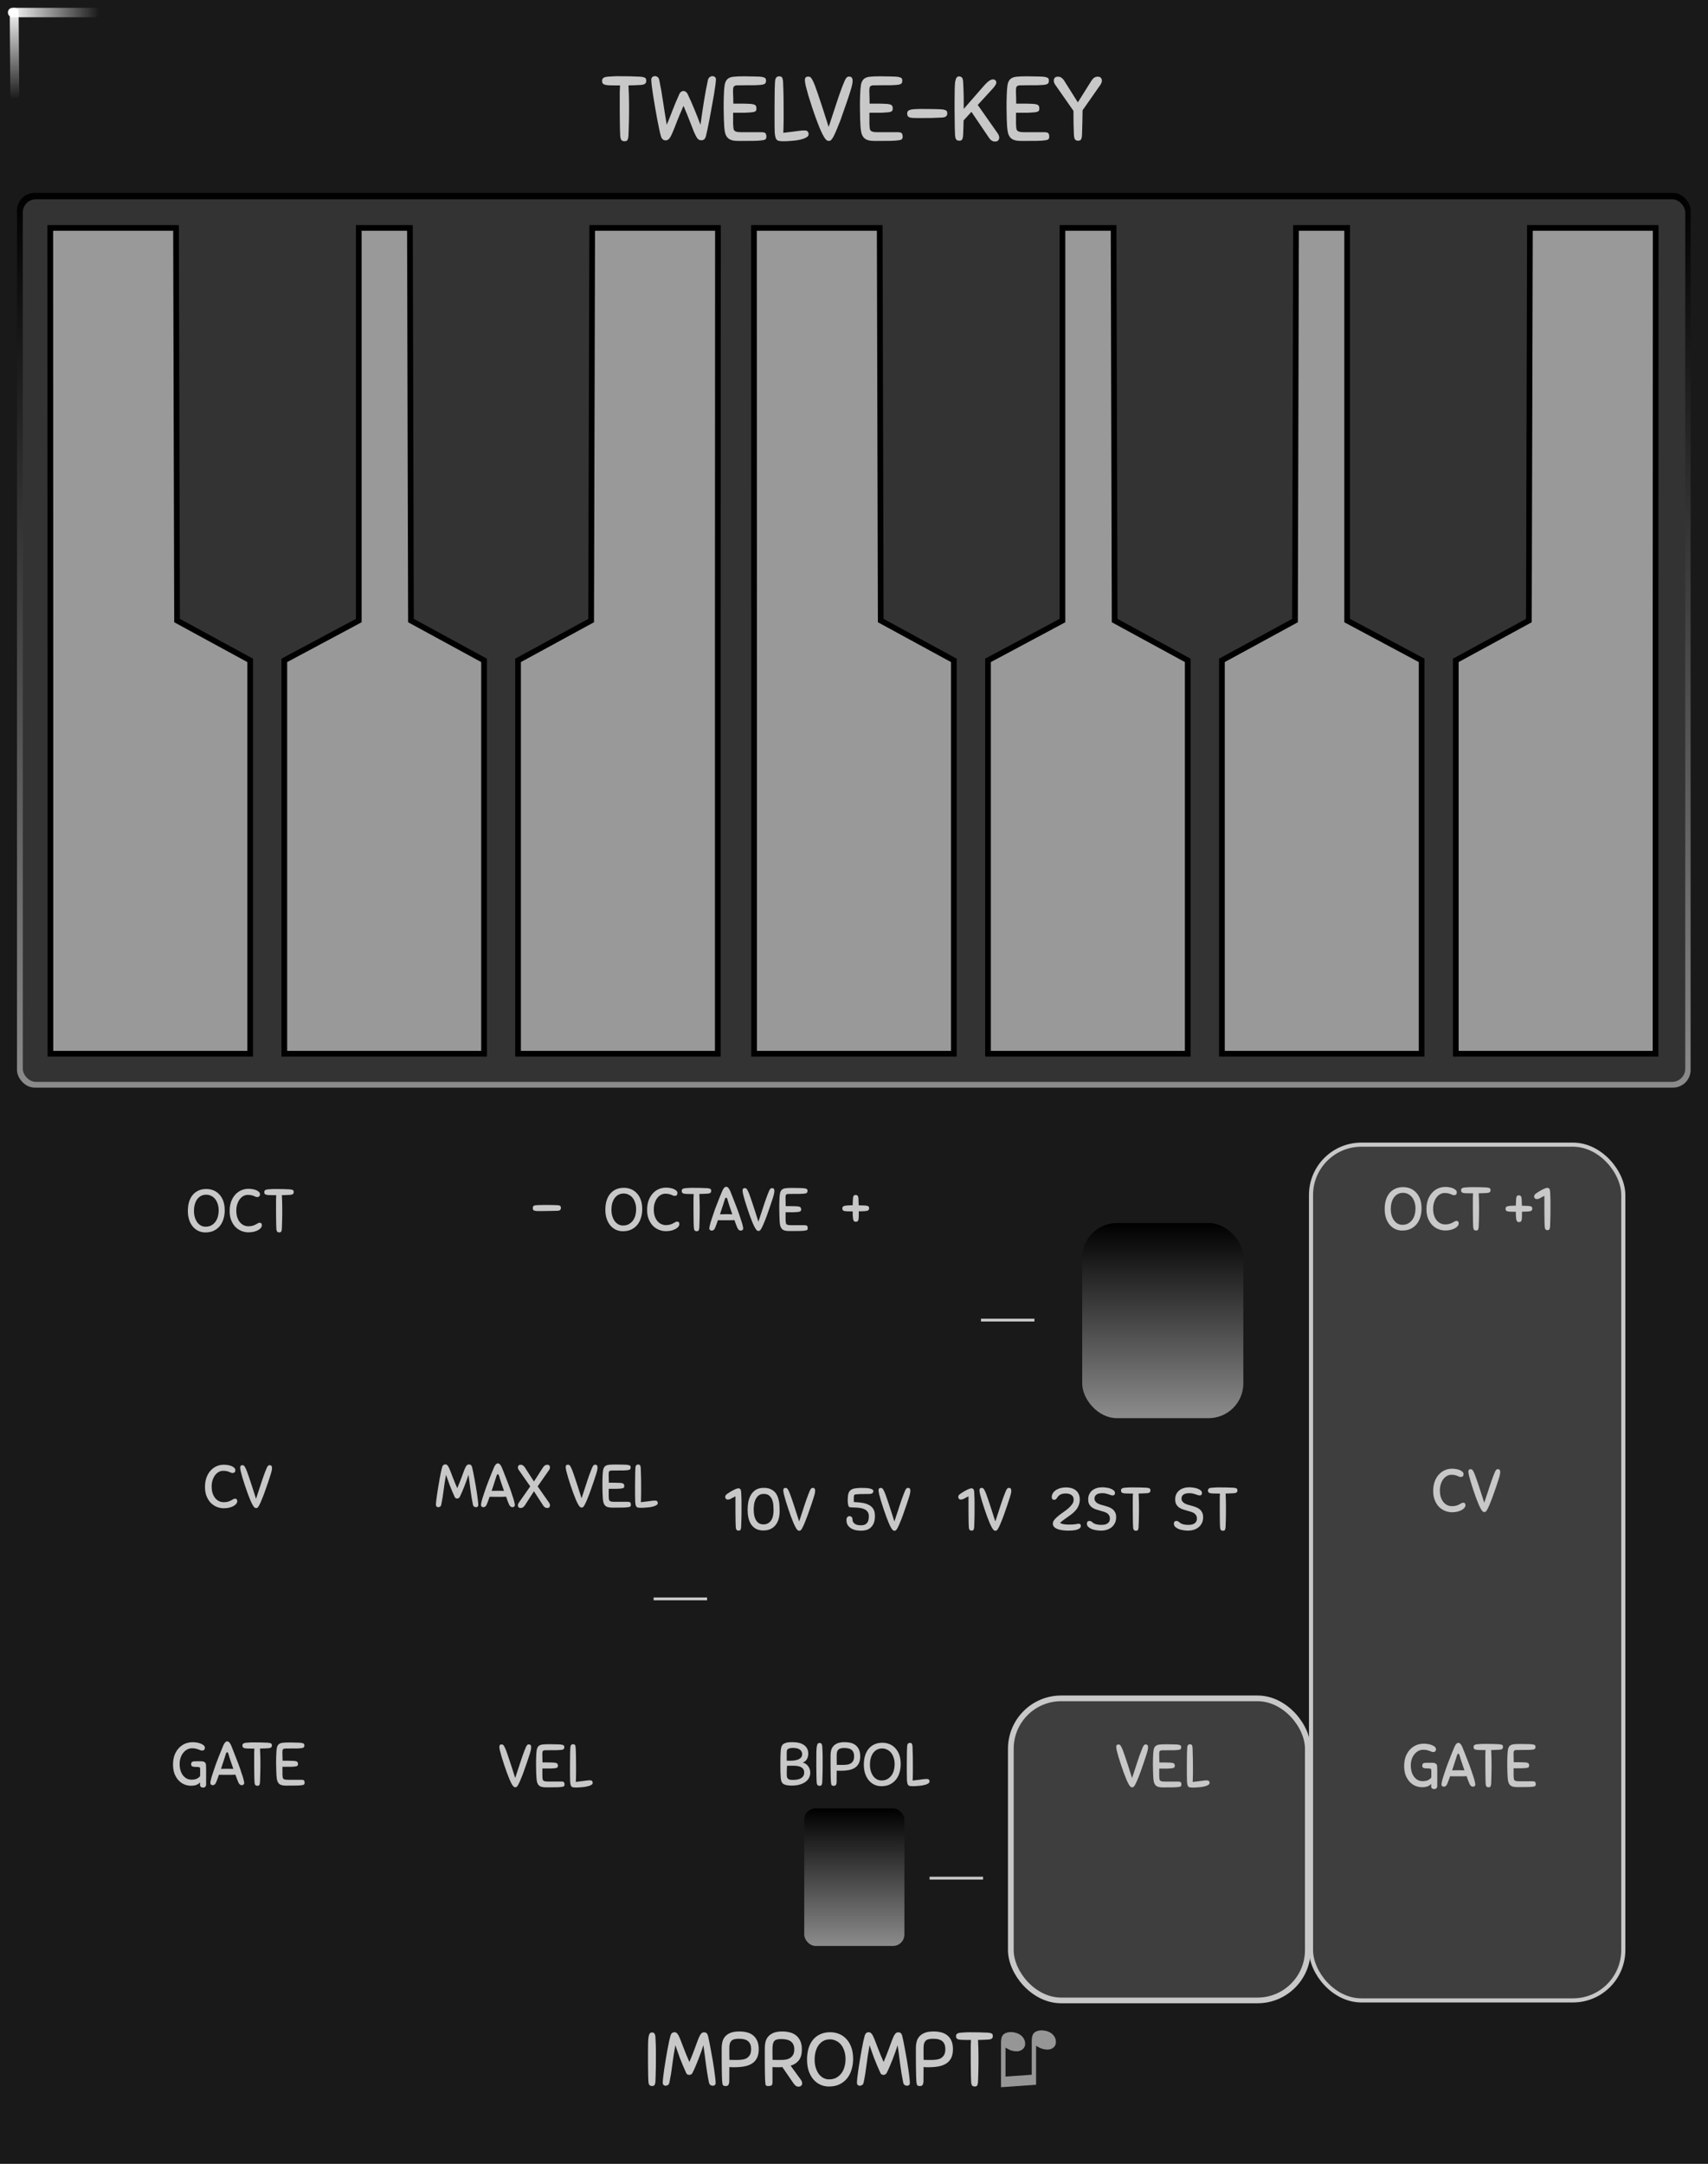 <?xml version="1.0" encoding="UTF-8" standalone="no"?>
<svg
   xmlns:dc="http://purl.org/dc/elements/1.1/"
   xmlns:cc="http://creativecommons.org/ns#"
   xmlns:rdf="http://www.w3.org/1999/02/22-rdf-syntax-ns#"
   xmlns:svg="http://www.w3.org/2000/svg"
   xmlns="http://www.w3.org/2000/svg"
   xmlns:xlink="http://www.w3.org/1999/xlink"
   xmlns:sodipodi="http://sodipodi.sourceforge.net/DTD/sodipodi-0.dtd"
   xmlns:inkscape="http://www.inkscape.org/namespaces/inkscape"
   width="300"
   height="380"
   viewBox="0 0 79.375 100.542"
   version="1.1"
   id="svg161"
   sodipodi:docname="TwelveKey_dark.svg"
   inkscape:version="0.92.4 (5da689c313, 2019-01-14)">
  <rect x="0" y="0" width="79.375" height="100.542" fill="#808080" stroke="none"/>
  <sodipodi:namedview
     pagecolor="#ffffff"
     bordercolor="#666666"
     borderopacity="1"
     objecttolerance="10"
     gridtolerance="10"
     guidetolerance="10"
     inkscape:pageopacity="0"
     inkscape:pageshadow="2"
     inkscape:window-width="1920"
     inkscape:window-height="1017"
     id="namedview163"
     showgrid="false"
     inkscape:zoom="2.2368644"
     inkscape:cx="44.718693"
     inkscape:cy="190.00189"
     inkscape:window-x="-8"
     inkscape:window-y="-8"
     inkscape:window-maximized="1"
     inkscape:current-layer="svg161" />
  <defs
     id="defs37">
    <linearGradient
       id="a">
      <stop
         offset="0"
         id="stop2" />
      <stop
         offset="1"
         stop-color="#8c8c8c"
         id="stop4" />
    </linearGradient>
    <linearGradient
       xlink:href="#a"
       id="f"
       x1="66.15"
       y1="224.204"
       x2="66.15"
       y2="233.271"
       gradientUnits="userSpaceOnUse"
       gradientTransform="translate(-12.158 -167.375)" />
    <linearGradient
       xlink:href="#a"
       id="e"
       x1="98.709"
       y1="167.24"
       x2="98.709"
       y2="197.734"
       gradientUnits="userSpaceOnUse"
       gradientTransform="matrix(3.546 0 0 1.375 -310.718 -221.141)" />
    <linearGradient
       xlink:href="#b"
       id="g"
       x1="26.759"
       y1="162"
       x2="30.999"
       y2="162"
       gradientUnits="userSpaceOnUse"
       gradientTransform="matrix(1 0 0 .564 0 70.452)" />
    <linearGradient
       id="b">
      <stop
         offset="0"
         stop-color="#fff"
         id="stop10" />
      <stop
         offset="1"
         stop-color="#fff"
         stop-opacity="0"
         id="stop12" />
    </linearGradient>
    <linearGradient
       xlink:href="#c"
       id="h"
       x1="26.759"
       y1="162"
       x2="30.999"
       y2="162"
       gradientUnits="userSpaceOnUse"
       gradientTransform="matrix(1 0 0 .532 135.453 -112.052)" />
    <linearGradient
       id="c">
      <stop
         offset="0"
         stop-color="#fff"
         stop-opacity=".992"
         id="stop16" />
      <stop
         offset="1"
         stop-color="#fff"
         stop-opacity="0"
         id="stop18" />
    </linearGradient>
    <linearGradient
       xlink:href="#a"
       id="i"
       x1="66.15"
       y1="224.204"
       x2="66.15"
       y2="233.271"
       gradientUnits="userSpaceOnUse"
       gradientTransform="matrix(.622 0 0 .705 -1.448 -74.013)" />
    <linearGradient
       id="d">
      <stop
         offset="0"
         id="stop22" />
      <stop
         offset="1"
         stop-color="#fff"
         id="stop24" />
    </linearGradient>
    <linearGradient
       xlink:href="#d"
       id="j"
       gradientUnits="userSpaceOnUse"
       gradientTransform="translate(32.958 -15.82) scale(1.258)"
       x1="24.039"
       y1="62.948"
       x2="24.039"
       y2="59.622" />
    <linearGradient
       xlink:href="#d"
       id="k"
       gradientUnits="userSpaceOnUse"
       gradientTransform="translate(-69.402 -137.27) scale(1.007)"
       x1="24.039"
       y1="62.948"
       x2="24.039"
       y2="59.622" />
    <linearGradient
       xlink:href="#d"
       id="l"
       gradientUnits="userSpaceOnUse"
       gradientTransform="translate(32.958 -15.82) scale(1.258)"
       x1="24.039"
       y1="62.948"
       x2="24.039"
       y2="59.622" />
    <linearGradient
       xlink:href="#d"
       id="m"
       gradientUnits="userSpaceOnUse"
       gradientTransform="translate(-69.402 -137.27) scale(1.007)"
       x1="24.039"
       y1="62.948"
       x2="24.039"
       y2="59.622" />
    <linearGradient
       xlink:href="#d"
       id="n"
       gradientUnits="userSpaceOnUse"
       gradientTransform="translate(32.958 -15.82) scale(1.258)"
       x1="24.039"
       y1="62.948"
       x2="24.039"
       y2="59.622" />
    <linearGradient
       xlink:href="#d"
       id="o"
       gradientUnits="userSpaceOnUse"
       gradientTransform="translate(-69.402 -137.27) scale(1.007)"
       x1="24.039"
       y1="62.948"
       x2="24.039"
       y2="59.622" />
    <linearGradient
       xlink:href="#d"
       id="p"
       gradientUnits="userSpaceOnUse"
       gradientTransform="translate(32.958 -15.82) scale(1.258)"
       x1="24.039"
       y1="62.948"
       x2="24.039"
       y2="59.622" />
    <linearGradient
       xlink:href="#d"
       id="q"
       gradientUnits="userSpaceOnUse"
       gradientTransform="translate(-69.402 -137.27) scale(1.007)"
       x1="24.039"
       y1="62.948"
       x2="24.039"
       y2="59.622" />
    <linearGradient
       xlink:href="#d"
       id="r"
       gradientUnits="userSpaceOnUse"
       gradientTransform="translate(32.958 -15.82) scale(1.258)"
       x1="24.039"
       y1="62.948"
       x2="24.039"
       y2="59.622" />
    <linearGradient
       xlink:href="#d"
       id="s"
       gradientUnits="userSpaceOnUse"
       gradientTransform="translate(-69.402 -137.27) scale(1.007)"
       x1="24.039"
       y1="62.948"
       x2="24.039"
       y2="59.622" />
  </defs>
  <path
     d="M0 0h79.375v100.541H0zm0 0"
     fill="#191919"
     id="path39" />
  <g
     aria-label="MAX VEL"
     style="line-height:1.25"
     font-weight="400"
     font-size="2.822"
     font-family="Sniglet"
     letter-spacing="0"
     word-spacing="0"
     fill="#c8c8c8"
     stroke-width=".265"
     id="g43">
    <path
       d="M21.129 69.554q-.13-.285-.232-.55-.098-.268-.17-.477-.064.35-.11.706-.041.355-.11.68-.016.073-.061.099-.045.022-.076.022-.051 0-.082-.03-.029-.032-.029-.08 0-.065.015-.198.016-.135.04-.304.024-.17.056-.356.03-.186.062-.358.033-.175.062-.316.03-.142.053-.218.037-.13.15-.13.068 0 .116.068.048.065.101.203.057.136.133.345.079.209.203.49.121-.281.195-.487.076-.21.127-.345.053-.138.101-.203.048-.068.119-.068.065 0 .099.034.034.031.05.096.02.08.048.22.029.139.06.31.034.17.065.356l.056.356q.026.17.04.307.017.136.017.21 0 .045-.031.073-.032.025-.08.025-.03 0-.076-.022-.045-.026-.062-.1-.034-.16-.062-.332l-.05-.347-.046-.353q-.022-.178-.048-.353-.037.113-.084.248-.048.136-.102.274-.054.136-.11.268-.057.133-.11.24-.02.037-.054.057-.03.017-.065.017-.036 0-.07-.017-.031-.02-.048-.06zM23.65 69.89q-.029-.068-.063-.155-.03-.09-.067-.19-.085.004-.178.006H22.932q-.098 0-.18-.002l-.065.186q-.03.087-.06.155-.056.144-.163.144-.04 0-.076-.025-.034-.026-.034-.074t.017-.124q.017-.079.042-.166l.06-.184q.03-.096.059-.178.028-.09.079-.228l.113-.294.118-.299q.06-.15.108-.26.01-.028.028-.062.017-.036.04-.067.025-.031.053-.054.031-.023.068-.023.036 0 .067.026.031.022.054.056.025.034.042.07.02.038.031.066.046.113.102.26.06.146.116.296.059.15.11.285.05.135.082.228.025.082.056.175.034.093.062.184.028.09.045.17.02.075.02.123t-.037.074q-.034.025-.073.025-.05 0-.093-.034-.042-.036-.074-.11zm-.5-.62q.068 0 .135.002.068 0 .136.003l-.068-.198-.065-.189-.053-.166-.04-.139q-.011-.036-.025-.059-.014-.022-.037-.022t-.037.025q-.014.023-.025.06-.034.115-.096.301l-.127.387q.076-.003.152-.003.077-.003.15-.003zM24.814 69.292l-.42.652q-.04.062-.088.093-.045.034-.104.034-.074 0-.105-.037-.028-.034-.028-.087 0-.031.011-.065.014-.034.037-.065l.525-.75-.525-.752q-.023-.03-.037-.065-.011-.033-.011-.064 0-.054.028-.088.031-.037.105-.037.059 0 .104.034.048.031.088.093l.42.652.42-.652q.04-.062.085-.093.048-.034.108-.034.073 0 .101.037.031.034.031.088 0 .03-.014.064-.011.034-.034.065l-.525.751.525.75q.023.032.034.066.014.034.014.065 0 .053-.03.087-.03.037-.102.037-.06 0-.108-.034-.045-.031-.084-.093zM27.173 69.921q-.037.068-.068.099-.028.031-.073.031t-.079-.031q-.034-.031-.073-.096-.051-.085-.116-.234-.062-.15-.127-.325-.065-.178-.127-.367t-.113-.355q-.048-.167-.079-.291-.028-.127-.028-.18 0-.057.022-.085.023-.028.088-.028.037 0 .062.02.028.016.07.1.034.066.074.17.04.105.082.232.045.127.09.268l.09.276q.046.139.085.266l.073.228.077-.231.087-.265.09-.277q.046-.141.09-.265l.085-.229q.04-.104.07-.172.04-.082.069-.102.03-.02.062-.02.065 0 .087.034.026.031.026.094 0 .056-.017.135-.017.079-.06.212-.04.13-.107.324l-.166.477q-.026.076-.06.158-.03.082-.064.161l-.063.147q-.03.07-.059.121zM28.013 69.605q-.006-.09-.012-.245-.005-.156-.005-.32v-.191l.005-.206q.006-.21.026-.328.022-.118.084-.177.065-.06.181-.074.116-.014.308-.014h.059q.06 0 .141.003.082 0 .17.003.09.002.149.005.062.006.099.017.04.009.059.026.02.014.025.036.006.02.006.045 0 .065-.037.096-.036.029-.15.037-.056.006-.166.009h-.22q-.113 0-.203.002h-.113q-.073.003-.104.034-.029.028-.029.139l.003.124q.006.096.006.27h.234q.15 0 .243.006.096.003.146.017.054.014.074.045.02.031.02.082 0 .026-.006.048-.003.02-.023.037-.02.014-.056.025-.037.009-.104.014-.082.006-.156.009h-.378v.344l.006.096q.003.045.011.076.011.031.037.051.028.02.079.028.053.009.14.009h.608q.098 0 .124.037.025.036.025.098 0 .051-.022.08-.023.025-.11.036-.085.014-.257.017-.17.003-.469.003-.127 0-.209-.023-.081-.022-.132-.076-.051-.054-.076-.138-.023-.088-.031-.212zM29.795 69.247v.16q0 .068-.003.13l-.002.125-.006.138.305-.037.172-.022q.065-.009.099-.012.036-.003.084-.003.125 0 .125.122 0 .048-.051.082-.048.034-.124.059-.074.023-.167.04-.09.014-.178.02-.084.008-.155.01l-.096.003q-.101 0-.158-.014-.056-.011-.085-.073-.028-.065-.036-.195-.006-.13-.006-.367v-.406q0-.178.003-.32.003-.14.003-.25.003-.11.008-.2.006-.116.04-.15.034-.037.084-.037.029 0 .048.006.023.002.04.022.017.02.025.057.012.036.014.104.012.248.015.491.002.243.002.517z"
       style="-inkscape-font-specification:'Sniglet, Normal';font-variant-ligatures:normal;font-variant-caps:normal;font-variant-numeric:normal;font-feature-settings:normal;text-align:start"
       id="path41" />
  </g>
  <rect
     rx="2.34"
     ry="2.34"
     y="53.188"
     x="60.926"
     height="39.763"
     width="14.513"
     fill="#3e3e3e"
     stroke="#c8c8c8"
     stroke-width=".191"
     paint-order="stroke markers fill"
     id="rect45" />
  <g
     style="line-height:1.25"
     id="g49">
    <path
       word-spacing="0"
       letter-spacing="0"
       font-weight="400"
       aria-label="♫"
       font-size="3.528"
       style="-inkscape-font-specification:'Arial, Normal';font-variant-ligatures:normal;font-variant-caps:normal;font-variant-numeric:normal;font-feature-settings:normal;text-align:start"
       d="M48.15 96.87l-1.63.115v-2.06q0-.23.065-.333.064-.104.22-.147.153-.043.348-.002.223.047.356.19.133.146.133.33 0 .186-.157.286-.158.103-.408.05-.082-.018-.143-.044-.064-.027-.205-.11v1.345l1.219-.085v-1.554q0-.225.065-.337.066-.11.226-.151.16-.04.348 0 .223.047.354.19.13.14.13.325 0 .195-.156.294-.156.1-.408.047-.16-.034-.357-.16z"
       font-family="Arial"
       fill="#969696"
       id="path47" />
  </g>
  <g
     style="line-height:1.25"
     id="g53">
    <path
       word-spacing="0"
       letter-spacing="0"
       font-size="3.528"
       font-weight="400"
       aria-label="IMPROMPT"
       d="M30.132 96.698q-.007-.127-.01-.265 0-.137-.004-.296-.003-.159-.003-.342v-.417q0-.25.003-.426.004-.18.021-.293.018-.113.053-.166.039-.053.102-.053.032 0 .06.007.029.007.05.032.02.02.035.067.018.042.021.113.007.127.01.225l.008.198q.003.095.003.201v.536q0 .145-.003.286l-.007.286-.01.303q-.004.085-.018.13-.015.047-.036.071-.02.025-.05.028-.027.007-.063.007-.063 0-.109-.042-.046-.046-.053-.19zm1.754-.381q-.162-.357-.29-.688-.123-.335-.211-.596-.081.437-.138.882-.053.444-.137.85-.021.092-.078.123-.056.028-.095.028-.064 0-.102-.038-.036-.04-.036-.1 0-.08.018-.246.021-.17.05-.381.031-.212.07-.445.039-.232.078-.448l.077-.395q.039-.176.067-.271.046-.163.187-.163.085 0 .145.085.06.081.127.254.07.17.166.43.098.262.254.614.151-.352.243-.61.095-.261.159-.43.067-.173.127-.254.06-.085.148-.085.081 0 .123.042.043.039.064.12.025.099.06.275.035.173.074.388.042.212.081.445t.07.444q.032.212.05.385.021.17.021.261 0 .056-.039.092-.038.031-.098.031-.04 0-.096-.028-.056-.032-.077-.123-.043-.201-.078-.417l-.063-.433-.057-.441q-.028-.223-.06-.441-.046.14-.106.31-.06.17-.127.342-.067.17-.137.335-.07.166-.138.3-.024.046-.067.07-.039.022-.08.022-.047 0-.09-.021-.038-.025-.06-.074zm2.005.377q0 .085-.018.13-.014.047-.039.071-.02.025-.053.029-.028.007-.056.007-.095 0-.127-.043-.028-.042-.039-.19-.007-.078-.01-.226-.004-.148-.007-.353 0-.204-.004-.451v-.522q0-.131.032-.265t.12-.243q.091-.11.25-.177.162-.067.42-.067.18 0 .342.039.162.039.286.134.123.095.198.254.074.159.074.395 0 .247-.082.41-.08.162-.229.257-.148.095-.353.134-.204.039-.448.039h-.12q-.06 0-.134-.007zm1.016-1.485q0-.236-.134-.356-.13-.12-.438-.12-.116 0-.2.021-.082.018-.135.067-.053.046-.08.127-.026.081-.026.205v.275q0 .151.004.286.081.004.18.004h.19q.106 0 .219-.015.116-.014.208-.063.092-.053.152-.152.06-.102.06-.278zm1.451.84l-.102.007h-.223q-.06 0-.134-.007v.716q0 .113-.056.14-.053.026-.134.026-.042 0-.067-.007-.025-.004-.042-.018-.015-.018-.025-.05-.007-.031-.01-.088-.008-.063-.011-.183-.004-.123-.007-.318 0-.194-.004-.469v-.652q0-.145.035-.279.036-.138.127-.24.092-.106.247-.17.16-.063.402-.063.173 0 .336.039.165.039.292.134.127.095.205.258.078.162.078.405 0 .325-.141.505-.138.176-.381.25l.472.65q.064.084.064.172 0 .07-.05.11-.046.042-.116.042-.078 0-.134-.042-.057-.046-.106-.117zm.554-.822q0-.244-.148-.36-.145-.12-.462-.12-.117 0-.194.021-.078.018-.124.07-.046.054-.067.149-.018.091-.018.236v.24q0 .138.004.25.081.005.18.005h.19q.1 0 .208-.011.113-.014.209-.064.095-.052.158-.148.064-.099.064-.268zm1.609 1.725q-.212 0-.398-.085-.184-.085-.322-.243-.137-.163-.218-.395-.078-.233-.078-.53 0-.278.067-.511.07-.233.205-.402.137-.17.338-.261.202-.096.466-.096.215 0 .41.078.193.078.338.233.148.155.233.388.085.233.085.543 0 .258-.071.49-.067.233-.208.41-.138.173-.35.278-.211.103-.497.103zm.007-.332q.194 0 .339-.077.145-.082.24-.212t.14-.3q.047-.173.047-.353 0-.218-.06-.388-.057-.173-.155-.29-.1-.115-.23-.175-.13-.064-.278-.064-.177 0-.31.074-.131.074-.223.201-.088.127-.134.3-.046.17-.046.363 0 .209.053.381.053.17.141.29.092.12.215.187.124.063.261.063zm2.384-.303q-.162-.357-.29-.688-.123-.335-.21-.596-.082.437-.138.882-.053.444-.138.85-.021.092-.078.123-.056.028-.095.028-.063 0-.102-.038-.036-.04-.036-.1 0-.08.018-.246.021-.17.05-.381.031-.212.07-.445.039-.232.078-.448l.077-.395q.04-.176.067-.271.046-.163.187-.163.085 0 .145.085.06.081.127.254.07.17.166.43.099.262.254.614.151-.352.243-.61.095-.261.159-.43.067-.173.127-.254.06-.085.148-.085.081 0 .124.042.042.039.063.12.025.099.06.275.035.173.074.388.042.212.081.445t.07.444q.033.212.05.385.021.17.021.261 0 .056-.038.092-.04.031-.1.031-.038 0-.094-.028-.057-.032-.078-.123-.042-.201-.078-.417l-.063-.433-.057-.441q-.028-.223-.06-.441-.045.14-.105.31-.06.17-.127.342-.067.17-.138.335-.07.166-.138.3-.024.046-.067.07-.038.022-.08.022-.047 0-.089-.021-.039-.025-.06-.074zm2.005.377q0 .085-.018.13-.014.047-.038.071-.022.025-.053.029-.029.007-.057.007-.095 0-.127-.043-.028-.042-.039-.19-.007-.078-.01-.226-.004-.148-.007-.353 0-.204-.004-.451v-.522q0-.131.032-.265t.12-.243q.092-.11.25-.177.163-.067.42-.067.18 0 .342.039.163.039.286.134.124.095.198.254.074.159.074.395 0 .247-.081.41-.082.162-.23.257-.148.095-.352.134-.205.039-.449.039h-.12q-.06 0-.134-.007zm1.016-1.485q0-.236-.134-.356-.13-.12-.438-.12-.116 0-.2.021-.082.018-.135.067-.053.046-.08.127-.025.081-.025.205v.275q0 .151.003.286.081.004.18.004h.19q.106 0 .22-.015.116-.014.207-.063.092-.053.152-.152.06-.102.06-.278zm1.974-.437q-.099.007-.212.01l-.243.007.007.18.007.166q.004.085.004.176.003.092.003.205v.307q0 .144-.003.293l-.007.292q-.004.149-.011.307-.003.085-.018.13-.01.047-.031.072-.022.024-.05.028-.028.007-.063.007-.064 0-.11-.043-.042-.045-.049-.19-.007-.127-.01-.268 0-.141-.004-.304-.004-.162-.004-.349v-.758q.004-.145.011-.25h-.145q-.148 0-.254-.005-.102-.004-.169-.017-.067-.018-.099-.053-.028-.036-.028-.1 0-.03.007-.055.007-.029.032-.05.025-.025.067-.039.046-.014.116-.02l.12-.008.106-.007q.053-.004.11-.004h.13q.208 0 .392.004.186.004.395.014.084.007.13.021.046.011.07.032.025.021.029.05.007.028.007.063 0 .064-.046.106-.042.042-.187.05z"
       style="-inkscape-font-specification:'Sniglet, Normal';font-variant-ligatures:normal;font-variant-caps:normal;font-variant-numeric:normal;font-feature-settings:normal;text-align:start"
       font-family="Sniglet"
       fill="#c8c8c8"
       id="path51" />
  </g>
  <path
     word-spacing="0"
     letter-spacing="0"
     font-size="2.822"
     font-weight="400"
     d="M66.172 81.022q.094 0 .192.017.1.017.18.05.083.031.136.08.054.048.054.11 0 .064-.034.098t-.085.034q-.048 0-.09-.017l-.09-.036q-.051-.02-.122-.037-.07-.017-.177-.017-.12 0-.223.057-.102.053-.18.152-.08.096-.125.23-.045.131-.045.286 0 .19.048.328t.124.228q.079.09.175.136.099.042.197.042.16 0 .254-.045.096-.048.153-.12.003-.06.003-.142v-.178q0-.037-.006-.057-.006-.022-.028-.034-.023-.01-.068-.014-.042-.003-.116-.003-.09 0-.147-.022-.056-.026-.056-.105 0-.056.028-.09.03-.037.124-.042h.054q.04-.003.082-.003h.155q.085 0 .136.017.05.014.09.067.02.028.022.1.006.07.006.163v.728q0 .076-.042.113-.04.036-.093.036-.065 0-.107-.033-.04-.03-.04-.102v-.11q-.073.085-.175.121-.1.037-.25.037-.156 0-.306-.062t-.265-.184q-.116-.124-.19-.307-.07-.186-.07-.432t.07-.437q.074-.192.198-.325.125-.135.29-.206.168-.07.36-.07zm2.114 1.854q-.03-.068-.062-.155-.031-.09-.068-.19l-.178.007h-.41q-.098 0-.18-.003l-.065.186q-.03.087-.06.155-.055.144-.163.144-.04 0-.076-.025-.034-.026-.034-.074t.017-.124q.017-.079.042-.166l.06-.184q.03-.096.059-.178.028-.09.079-.228l.113-.294.118-.299q.06-.15.108-.26.01-.028.028-.062.017-.036.04-.067.025-.03.053-.054.03-.023.068-.023.036 0 .067.026.03.022.054.056.025.034.042.07.02.038.03.066l.103.26q.06.146.116.296.059.15.11.285.05.135.08.228l.058.175q.034.093.062.184.028.09.045.17.02.075.02.123t-.037.074q-.034.025-.073.025-.05 0-.093-.034-.043-.036-.074-.11zm-.5-.62l.136.002q.067 0 .135.003l-.068-.197-.065-.19-.053-.166-.04-.138q-.011-.037-.025-.06-.014-.022-.037-.022-.022 0-.036.025-.015.023-.026.06-.034.115-.096.301l-.127.387q.076-.003.153-.003.076-.003.15-.003zm1.876-.952q-.08.006-.17.008l-.194.006.006.144.006.133q.003.067.003.14.003.074.003.164v.246q0 .116-.003.234l-.006.234-.008.246q-.003.068-.014.104-.008.037-.026.057-.017.02-.04.022-.022.006-.05.006-.051 0-.088-.034-.034-.036-.04-.152-.005-.102-.007-.214 0-.113-.003-.243t-.003-.28v-.606q.003-.116.008-.2h-.116q-.118 0-.203-.004-.082-.003-.136-.014-.053-.014-.08-.042-.021-.028-.021-.08 0-.024.006-.044.006-.023.025-.04.02-.02.054-.03.037-.012.093-.018l.096-.006.085-.006q.042-.003.087-.003h.105q.166 0 .313.003.15.003.316.012.068.006.104.016.037.008.057.026.02.017.022.04.006.022.006.05 0 .05-.036.085-.034.034-.15.04zm.402 1.287q-.006-.09-.012-.246-.006-.155-.006-.318v-.192l.006-.206q.006-.21.026-.328.022-.118.084-.178.065-.059.18-.073.117-.014.309-.014h.059q.06 0 .14.003.083 0 .17.003l.15.006q.062.006.099.017.04.008.059.025.02.014.025.037.006.02.006.045 0 .065-.036.096-.037.028-.15.037-.056.006-.166.008h-.22q-.113 0-.204.003h-.113q-.073.003-.104.034-.028.028-.028.138l.003.124q.006.096.006.271h.234q.15 0 .243.006.096.003.146.017.054.014.074.045.02.031.02.082 0 .025-.006.048-.003.02-.023.037-.02.014-.056.025-.037.008-.105.014-.082.006-.155.008h-.378v.344l.006.096q.003.046.01.077.012.03.038.05.028.02.079.03.053.007.14.007h.608q.099 0 .124.036.025.037.025.1 0 .05-.022.078-.023.026-.11.037-.085.014-.257.017-.17.003-.47.003-.126 0-.207-.023-.082-.022-.133-.076-.05-.054-.076-.138-.023-.088-.031-.212z"
     style="line-height:1.25;-inkscape-font-specification:'Sniglet, Normal';font-variant-ligatures:normal;font-variant-caps:normal;font-variant-numeric:normal;font-feature-settings:normal;text-align:start"
     font-family="Sniglet"
     fill="#c8c8c8"
     id="path55" />
  <path
     word-spacing="0"
     letter-spacing="0"
     font-size="10.667"
     font-weight="400"
     d="M67.482 68.245q.093 0 .186.017.096.014.173.048.076.031.124.079.05.045.05.107 0 .065-.033.099-.034.034-.085.034-.048 0-.085-.014-.036-.017-.084-.037-.046-.02-.11-.034-.065-.017-.173-.017-.107 0-.206.057-.096.053-.17.152-.07.096-.112.229-.042.132-.042.288 0 .191.048.33.05.138.13.228.079.088.177.133.102.042.204.042.12 0 .203-.025.082-.025.138-.056.06-.031.102-.057.042-.025.082-.025.048 0 .076.028.028.025.028.093 0 .056-.045.116-.043.056-.127.104-.082.045-.198.076-.116.029-.26.029-.157 0-.316-.063-.155-.062-.28-.183-.12-.124-.196-.308-.077-.186-.077-.431 0-.246.068-.438.07-.192.19-.324.12-.136.279-.206.16-.071.34-.071zm1.642 1.885q-.037.068-.068.1-.028.03-.073.03-.046 0-.08-.03-.033-.032-.073-.097-.05-.085-.116-.234-.062-.15-.127-.325-.064-.177-.127-.367-.062-.189-.112-.355-.048-.167-.08-.29-.028-.128-.028-.182 0-.056.023-.084.023-.028.087-.028.037 0 .063.02.028.016.07.101.034.065.073.17.04.104.082.23.045.128.09.269l.09.276q.046.139.086.266l.073.228.076-.231.088-.265.09-.277q.045-.141.09-.265l.085-.229q.04-.104.07-.172.04-.082.068-.102.03-.02.062-.02.065 0 .088.034.025.031.025.094 0 .056-.017.135-.016.08-.06.212-.04.13-.106.324l-.167.477q-.025.076-.06.158-.03.082-.064.161-.03.076-.062.147-.031.07-.06.121z"
     style="line-height:1.25;-inkscape-font-specification:'Sniglet, Normal';font-variant-ligatures:normal;font-variant-caps:normal;font-variant-numeric:normal;font-feature-settings:normal;text-align:start"
     font-family="Sniglet"
     fill="#c8c8c8"
     id="path57" />
  <g
     style="line-height:1.25"
     id="g61">
    <path
       word-spacing="0"
       letter-spacing="0"
       font-size="2.822"
       font-weight="400"
       aria-label="OCT +1"
       style="-inkscape-font-specification:'Sniglet, Normal';font-variant-ligatures:normal;font-variant-caps:normal;font-variant-numeric:normal;font-feature-settings:normal;text-align:start"
       d="M65.163 57.179q-.17 0-.32-.068-.146-.068-.256-.195-.11-.13-.175-.316-.062-.186-.062-.423 0-.223.054-.41.056-.186.164-.321.11-.136.27-.21.16-.075.373-.075.172 0 .327.062.156.062.27.186.12.124.188.31.067.187.067.435 0 .206-.056.393-.054.186-.167.327-.11.138-.28.223-.17.082-.397.082zm.006-.266q.155 0 .27-.062.117-.065.193-.17.076-.103.113-.24.037-.137.037-.281 0-.175-.048-.31-.046-.14-.125-.232-.08-.093-.183-.141-.104-.051-.223-.051-.141 0-.248.06-.105.059-.178.16-.07.102-.107.24-.037.136-.037.29 0 .167.042.306.042.135.113.23.073.097.172.15.099.05.21.05zm1.999-1.761q.093 0 .187.017.096.014.172.048.076.03.124.08.05.044.05.106 0 .065-.033.1-.034.033-.085.033-.048 0-.085-.014-.036-.017-.084-.037-.045-.02-.11-.034-.065-.016-.173-.016-.107 0-.206.056-.096.054-.17.152-.07.096-.112.229-.042.133-.042.288 0 .192.048.33.05.138.13.229.079.087.178.132.1.043.203.043.12 0 .203-.026.082-.025.138-.056.06-.031.102-.057.042-.025.082-.025.048 0 .076.028.028.025.028.093 0 .057-.045.116-.042.056-.127.104-.082.046-.198.077-.115.028-.26.028-.157 0-.315-.062-.156-.062-.28-.184-.121-.124-.197-.307-.076-.187-.076-.432 0-.246.067-.438.07-.192.19-.324.12-.136.279-.206.16-.07.34-.07zm1.914.283q-.08.006-.17.008l-.194.006.006.143.006.133q.003.068.003.14.003.075.003.165v.245q0 .116-.003.235l-.006.234-.008.245q-.003.068-.014.105-.008.037-.026.056-.016.02-.04.023-.022.006-.05.006-.05 0-.087-.034-.034-.037-.04-.152-.006-.102-.008-.215 0-.113-.003-.243t-.003-.28v-.605q.003-.117.008-.201h-.116q-.118 0-.203-.003-.082-.003-.135-.014-.054-.014-.08-.043-.022-.028-.022-.08 0-.024.006-.044.006-.022.026-.04.02-.02.053-.03.037-.012.093-.017l.096-.006.085-.006q.042-.003.087-.003h.105q.166 0 .313.003.15.003.316.01.068.007.105.018.036.008.056.025.02.017.023.04.006.022.006.05 0 .05-.037.085-.034.034-.15.04zm1.94.857q-.063.006-.137.008-.07 0-.155.003v.127q0 .096-.003.164t-.017.11q-.011.043-.04.062-.028.02-.078.02-.026 0-.048-.006-.02-.006-.037-.025-.017-.02-.031-.054-.012-.037-.017-.093l-.006-.073-.006-.068v-.16q-.144 0-.237-.004-.09-.003-.147-.014-.054-.014-.076-.042-.02-.028-.02-.08 0-.025.006-.044.006-.023.025-.04.02-.017.054-.028.037-.014.093-.02l.073-.006q.034-.003.068-.003.034-.003.07-.003h.09q.004-.073.004-.144l.008-.147q.003-.067.014-.104.01-.037.028-.056.017-.02.04-.023.022-.006.05-.006.05 0 .085.037.034.034.04.15l.006.137.006.159q.14 0 .293.008.068.006.105.016.037.008.056.026.02.017.023.04.006.022.006.05 0 .05-.037.085-.034.034-.15.04zm.763.684q-.006-.102-.008-.212 0-.11-.003-.237t-.003-.274v-.686l-.17.088q-.07.045-.112.053-.04.008-.087.008-.043 0-.077-.036-.03-.037-.03-.088 0-.05.033-.087.037-.04.085-.071.062-.042.133-.085.073-.042.14-.076.068-.037.125-.056.06-.023.099-.023.02 0 .04.006.022.006.039.023.02.017.03.053.015.034.018.093.006.102.008.178l.006.15q.003.07.003.15v.425q0 .116-.003.23l-.006.228-.008.242q-.003.068-.015.105-.008.037-.025.056-.017.02-.04.023-.02.006-.047.006-.051 0-.085-.034-.034-.037-.04-.152z"
       font-family="Sniglet"
       fill="#c8c8c8"
       id="path59" />
  </g>
  <g
     style="line-height:1.25"
     id="g65">
    <path
       word-spacing="0"
       letter-spacing="0"
       font-size="2.822"
       font-weight="400"
       aria-label="OCTAVE"
       style="-inkscape-font-specification:'Sniglet, Normal';font-variant-ligatures:normal;font-variant-caps:normal;font-variant-numeric:normal;font-feature-settings:normal;text-align:start"
       d="M28.945 57.211q-.17 0-.319-.068-.146-.068-.257-.195-.11-.13-.174-.316-.063-.186-.063-.423 0-.223.054-.41.056-.186.164-.32.11-.137.27-.21.162-.076.373-.076.172 0 .328.062.155.062.27.186.12.124.187.31.068.187.068.435 0 .206-.057.393-.054.186-.166.327-.11.138-.28.223-.17.082-.398.082zm.006-.266q.155 0 .27-.062.116-.065.193-.17.076-.104.113-.239.036-.138.036-.282 0-.175-.048-.31-.045-.139-.124-.232t-.183-.14q-.105-.052-.223-.052-.14 0-.249.06-.104.06-.177.16-.07.102-.108.24-.036.136-.036.29 0 .167.042.306.042.135.113.231.073.096.172.15.1.05.21.05zm2-1.76q.093 0 .186.016.096.014.172.048.076.031.124.08.05.044.05.106 0 .065-.033.1-.034.033-.085.033-.048 0-.084-.014l-.085-.037q-.045-.02-.11-.034-.065-.016-.172-.016-.108 0-.206.056-.096.054-.17.152-.07.096-.113.23-.042.132-.042.287 0 .192.048.33.05.138.13.23.08.086.178.131.101.043.203.043.121 0 .203-.026.082-.025.138-.056.06-.03.102-.057.042-.025.082-.025.048 0 .076.028.028.026.028.093 0 .057-.045.116-.042.056-.127.104-.082.046-.197.077-.116.028-.26.028-.158 0-.316-.062-.155-.062-.28-.184-.12-.124-.197-.307-.076-.187-.076-.432 0-.246.067-.438.071-.19.19-.324.12-.136.28-.206.16-.07.34-.07zm1.913.281q-.079.006-.17.008l-.194.006.006.144.005.133q.003.068.003.141.003.074.003.164v.245q0 .116-.003.235l-.006.234q-.002.118-.008.245-.003.068-.014.105-.009.037-.026.056-.017.02-.04.023-.022.006-.05.006-.05 0-.087-.034-.034-.037-.04-.152-.005-.102-.008-.215 0-.113-.003-.243t-.003-.279v-.606q.003-.117.01-.2h-.117q-.119 0-.203-.004-.082-.003-.136-.014-.053-.014-.079-.043-.022-.028-.022-.079 0-.025.005-.045.006-.022.026-.04.02-.02.053-.03.037-.012.093-.017l.096-.006.085-.006q.042-.003.087-.003h.105q.166 0 .313.003.15.003.316.011.068.006.105.017.036.008.056.025.02.017.023.04.005.022.005.05 0 .051-.036.085-.034.034-.15.04zm1.397 1.572q-.029-.067-.062-.155-.03-.09-.068-.189l-.178.006h-.41q-.098 0-.18-.003l-.065.186q-.03.088-.059.156-.056.144-.164.144-.04 0-.076-.026-.034-.025-.034-.073 0-.048.017-.124.017-.08.043-.167l.06-.183q.03-.096.06-.178.026-.09.077-.229l.113-.293.118-.3q.06-.149.108-.26.011-.027.028-.06.017-.038.04-.069.025-.03.053-.053.031-.023.068-.023.037 0 .068.025.03.023.053.057.026.034.043.07.02.037.03.065.046.113.102.26.06.147.116.296.06.15.11.285.05.136.082.23.025.081.056.174.034.093.062.183.03.09.045.17.02.076.02.124t-.036.073q-.034.026-.074.026-.05 0-.093-.034-.042-.037-.073-.11zm-.5-.62q.068 0 .136.003.067 0 .135.003l-.068-.198-.065-.19-.053-.166-.04-.138q-.01-.037-.025-.06-.014-.022-.037-.022-.022 0-.036.026-.015.022-.026.06-.034.115-.096.301l-.127.387q.076-.003.153-.003.076-.003.15-.003zm1.631.652q-.037.067-.068.098-.028.031-.073.031t-.08-.03q-.033-.032-.072-.097-.05-.084-.116-.234-.062-.15-.127-.324-.065-.178-.127-.367-.062-.19-.113-.356-.048-.166-.08-.29-.027-.128-.027-.18 0-.058.022-.086.023-.028.088-.028.036 0 .062.02.028.016.07.101.034.065.074.17.04.104.082.23.045.128.09.27l.09.276.085.265.073.228.076-.23.088-.266.09-.277q.045-.14.09-.265l.085-.229q.04-.104.07-.172.04-.082.07-.1.03-.02.061-.02.065 0 .087.033.026.03.026.093 0 .056-.017.135-.017.08-.06.212-.04.13-.107.325l-.166.476q-.026.077-.06.16-.03.08-.065.16-.03.076-.062.146-.03.07-.059.121zm.84-.317q-.006-.09-.01-.245-.007-.155-.007-.319v-.192l.005-.206q.006-.209.026-.327.022-.119.084-.178.065-.06.18-.074.117-.014.31-.014h.058q.06 0 .14.003.083 0 .17.003l.15.006q.062.006.1.017.04.008.058.026.02.014.025.036.006.02.006.046 0 .064-.037.095-.037.03-.15.037-.056.006-.166.008h-.22q-.113 0-.203.003h-.113q-.074.003-.105.034-.028.028-.028.138l.003.125q.006.096.006.27h.234q.15 0 .243.006.096.003.146.017.054.014.074.046.02.03.02.081 0 .026-.006.048-.003.02-.023.037-.02.014-.056.025-.037.008-.105.015-.08.006-.155.008h-.378v.343l.006.097q.002.045.01.076.012.031.038.05.028.02.08.03.052.007.14.007h.607q.098 0 .124.037.025.036.025.1 0 .05-.022.078-.023.025-.11.036-.085.014-.257.017-.17.003-.469.003-.127 0-.209-.022-.082-.023-.132-.077-.05-.053-.077-.138-.022-.087-.03-.212z"
       font-family="Sniglet"
       fill="#c8c8c8"
       id="path63" />
  </g>
  <path
     word-spacing="0"
     letter-spacing="0"
     font-size="2.822"
     font-weight="400"
     d="M8.958 80.953q.093 0 .192.017.1.017.18.05.082.032.136.08.054.048.054.11 0 .065-.034.098-.034.034-.085.034-.048 0-.09-.017l-.09-.036q-.05-.02-.122-.037-.07-.017-.178-.017-.118 0-.223.057-.1.053-.18.152-.08.096-.124.23-.046.131-.046.286 0 .19.048.328t.125.228q.08.09.174.136.1.042.198.042.16 0 .254-.045.096-.048.152-.12.003-.06.003-.142v-.178q0-.037-.006-.057-.006-.022-.028-.034-.022-.01-.067-.014-.043-.003-.116-.003-.09 0-.147-.022-.056-.026-.056-.105 0-.056.028-.09.03-.037.124-.042h.054q.04-.003.081-.003h.156q.084 0 .135.017.05.014.09.067.02.03.023.1.006.07.006.163v.728q0 .076-.042.113-.04.037-.093.037-.065 0-.108-.034-.04-.03-.04-.102v-.11q-.073.085-.174.121-.099.037-.25.037-.157 0-.306-.062-.15-.062-.265-.184-.116-.124-.19-.307-.07-.186-.07-.432 0-.245.07-.437.074-.192.198-.325.124-.135.29-.206.167-.07.36-.07zm2.113 1.854l-.062-.155q-.03-.09-.068-.19l-.177.007h-.41q-.098 0-.18-.003l-.065.186q-.03.088-.06.155-.056.144-.163.144-.04 0-.076-.025-.034-.026-.034-.074t.017-.124q.017-.079.042-.166.028-.09.06-.184.03-.096.06-.178.027-.09.078-.228l.112-.294.12-.299q.06-.15.106-.26l.028-.062q.017-.036.04-.067.025-.03.054-.054.03-.022.067-.022.037 0 .068.025.031.023.054.056.025.034.042.07.02.038.03.066.046.113.102.26.06.146.116.296.06.15.11.285.051.135.082.228.025.082.056.175.034.094.063.184.028.09.045.17.02.075.02.123t-.037.074q-.034.025-.074.025-.05 0-.093-.034-.042-.036-.073-.11zm-.5-.62l.136.002q.068 0 .136.003l-.068-.197-.065-.19q-.028-.09-.054-.166l-.04-.138q-.01-.037-.024-.06-.015-.022-.037-.022-.023 0-.037.025-.014.023-.025.06-.034.115-.096.302l-.127.386q.076-.003.152-.003.076-.003.15-.003zm1.876-.952q-.079.006-.169.008l-.195.006.006.144.006.133q.003.067.003.14.003.074.003.164v.246q0 .116-.003.234l-.006.234-.008.246q-.003.068-.014.104-.008.037-.025.057-.017.02-.04.022-.022.006-.05.006-.05 0-.088-.033-.034-.037-.04-.153-.006-.1-.008-.214 0-.113-.003-.243t-.003-.28v-.606q.003-.116.008-.2h-.114q-.119 0-.203-.004-.082-.003-.136-.014-.054-.014-.079-.042-.023-.028-.023-.079 0-.025.006-.045.006-.023.026-.04.02-.02.053-.03.037-.012.094-.018l.096-.006.084-.006q.043-.003.088-.003h.104q.167 0 .313.003.15.003.317.012.067.006.104.016.037.008.056.026.02.017.023.04.006.022.006.05 0 .051-.037.085-.034.034-.15.04zm.402 1.287q-.006-.09-.01-.246-.007-.155-.007-.318v-.192l.006-.206q.006-.21.025-.328.023-.118.085-.178.065-.059.18-.073.116-.014.308-.014h.06q.06 0 .14.003.082 0 .17.003l.15.006q.062.006.098.017.04.008.06.025.02.014.025.037.006.02.006.045 0 .065-.037.096-.036.028-.15.037-.056.006-.166.008h-.22q-.113 0-.203.003h-.113q-.073.003-.104.034-.029.028-.029.138l.003.124q.006.096.006.271h.235q.15 0 .242.006.096.003.147.017.054.014.073.045.02.031.02.082 0 .025-.006.048-.003.02-.022.037-.02.014-.057.025-.036.008-.104.014-.082.006-.155.008h-.379v.344l.006.096q.003.046.012.077.011.03.036.05.03.02.08.03.053.007.14.007h.607q.1 0 .125.036.025.037.025.1 0 .05-.023.078-.022.026-.11.037-.084.014-.257.017-.169.003-.468.003-.127 0-.209-.023-.082-.022-.133-.076-.05-.054-.076-.138-.022-.088-.03-.212z"
     style="line-height:1.25;-inkscape-font-specification:'Sniglet, Normal';font-variant-ligatures:normal;font-variant-caps:normal;font-variant-numeric:normal;font-feature-settings:normal;text-align:start"
     font-family="Sniglet"
     fill="#c8c8c8"
     id="path67" />
  <path
     word-spacing="0"
     letter-spacing="0"
     font-size="10.667"
     font-weight="400"
     d="M10.404 68.06q.093 0 .186.017.096.014.172.048.076.03.124.08.051.044.051.106 0 .065-.034.1-.034.033-.084.033-.048 0-.085-.014l-.085-.037q-.045-.02-.11-.034-.065-.017-.172-.017-.107 0-.206.056-.096.054-.17.153-.07.096-.112.228-.043.133-.043.288 0 .192.048.33.051.14.13.23.08.087.178.132.102.042.203.042.122 0 .204-.025.081-.026.138-.057.06-.03.101-.056.043-.026.082-.026.048 0 .076.03.03.024.03.092 0 .056-.047.115-.042.057-.127.105-.08.045-.197.076-.116.028-.26.028-.158 0-.316-.062-.155-.062-.28-.183-.12-.124-.197-.308-.076-.186-.076-.432 0-.245.068-.437.07-.192.19-.325.12-.135.28-.206.16-.07.34-.07zm1.641 1.885q-.036.068-.067.1-.029.03-.074.03t-.079-.03q-.034-.032-.073-.097-.05-.085-.116-.234-.062-.15-.127-.325-.065-.178-.127-.367t-.113-.355q-.048-.167-.079-.29-.028-.128-.028-.18 0-.058.023-.086.022-.029.087-.029.037 0 .062.02.028.017.07.102.035.065.074.17.04.103.082.23.045.127.09.27l.09.275q.046.138.085.265l.074.23.076-.232.087-.266.09-.276q.046-.14.091-.266.045-.124.085-.228.04-.105.07-.172.04-.082.068-.102.031-.02.062-.02.065 0 .088.034.025.031.025.093 0 .057-.017.136-.017.08-.06.211-.039.13-.106.325l-.167.477q-.025.076-.06.158-.03.082-.064.16-.03.077-.062.148-.03.07-.06.121z"
     style="line-height:1.25;-inkscape-font-specification:'Sniglet, Normal';font-variant-ligatures:normal;font-variant-caps:normal;font-variant-numeric:normal;font-feature-settings:normal;text-align:start"
     font-family="Sniglet"
     fill="#c8c8c8"
     id="path69" />
  <path
     word-spacing="0"
     letter-spacing="0"
     font-size="2.822"
     font-weight="400"
     d="M9.543 57.266q-.17 0-.319-.068-.146-.067-.257-.194-.11-.13-.175-.316-.062-.187-.062-.424 0-.223.054-.41.056-.185.164-.321.11-.135.27-.21.161-.075.373-.075.172 0 .328.062.155.062.27.187.12.124.187.31t.067.435q0 .206-.056.392-.054.186-.166.327-.11.139-.28.223-.17.082-.398.082zM9.55 57q.155 0 .271-.062.116-.065.192-.17.076-.104.113-.24.037-.138.037-.282 0-.175-.048-.31-.046-.138-.125-.232-.079-.093-.183-.14-.104-.051-.223-.051-.14 0-.248.059-.105.06-.178.16-.07.102-.107.24-.037.136-.037.29 0 .168.042.306.043.136.113.232.074.096.172.15.1.05.21.05zm2-1.761q.092 0 .186.017.096.014.172.048.076.03.124.079.05.045.05.107 0 .065-.033.099-.034.034-.085.034-.048 0-.085-.014-.036-.017-.084-.037-.045-.02-.11-.034-.065-.017-.172-.017-.108 0-.206.056-.096.054-.17.153-.07.096-.113.228-.042.133-.042.288 0 .192.048.33.05.139.13.23.08.087.178.132.101.042.203.042.121 0 .203-.025.082-.026.138-.057.06-.03.102-.056.042-.026.082-.026.048 0 .076.029.028.025.028.093 0 .056-.045.115-.042.057-.127.105-.082.045-.198.076-.115.028-.26.028-.157 0-.315-.062-.155-.062-.28-.183-.12-.125-.197-.308-.076-.186-.076-.432 0-.245.067-.437.07-.192.19-.325.12-.135.28-.206.16-.07.34-.07zm1.913.282q-.079.006-.17.008l-.194.006.006.144.006.133q.003.067.003.14.003.074.003.164v.246q0 .116-.003.234l-.006.234-.008.246q-.003.068-.014.104-.008.037-.025.057-.017.02-.04.022-.023.006-.05.006-.052 0-.088-.034-.034-.036-.04-.152-.006-.102-.008-.214 0-.113-.003-.243t-.003-.28v-.606q.003-.116.008-.2h-.115q-.119 0-.204-.004-.08-.003-.135-.014-.054-.014-.08-.042-.022-.028-.022-.08 0-.024.006-.044.006-.023.026-.04.02-.02.053-.03.037-.012.093-.018l.096-.006.085-.006q.042-.003.088-.003h.104q.166 0 .313.003.15.003.316.012.068.006.105.016.036.008.056.026.02.017.023.04.006.022.006.05 0 .05-.037.085-.034.034-.15.04z"
     style="line-height:1.25;-inkscape-font-specification:'Sniglet, Normal';font-variant-ligatures:normal;font-variant-caps:normal;font-variant-numeric:normal;font-feature-settings:normal;text-align:start"
     font-family="Sniglet"
     fill="#c8c8c8"
     id="path71" />
  <g
     style="line-height:1.25"
     id="g75">
    <path
       word-spacing="0"
       letter-spacing="0"
       font-size="4.233"
       font-weight="400"
       aria-label="TWELVE-KEY"
       style="font-weight:400;font-size:4.233px;font-family:Sniglet;-inkscape-font-specification:'Sniglet, Normal';font-variant-ligatures:normal;font-variant-caps:normal;font-variant-numeric:normal;font-feature-settings:normal;text-align:start;letter-spacing:0;word-spacing:0;fill:#c8c8c8;fill-opacity:1"
       d="M 29.754,3.948 Q 29.635,3.956 29.5,3.961 l -0.292,0.008 0.008,0.216 0.009,0.199 q 0.004,0.101 0.004,0.211 0.004,0.11 0.004,0.246 v 0.368 q 0,0.174 -0.004,0.352 L 29.22,5.912 Q 29.216,6.09 29.208,6.28 29.203,6.382 29.186,6.437 29.174,6.492 29.148,6.522 29.123,6.552 29.089,6.556 29.055,6.564 29.013,6.564 28.937,6.564 28.882,6.513 28.831,6.458 28.822,6.284 28.814,6.132 28.81,5.962 28.81,5.793 28.805,5.598 28.801,5.404 28.801,5.179 v -0.91 q 0.004,-0.173 0.013,-0.3 H 28.64 q -0.177,0 -0.304,-0.004 Q 28.213,3.961 28.132,3.943 28.052,3.923 28.014,3.88 27.98,3.838 27.98,3.761 q 0,-0.038 0.008,-0.067 0.009,-0.034 0.039,-0.06 0.03,-0.03 0.08,-0.046 0.055,-0.017 0.14,-0.026 l 0.144,-0.008 0.127,-0.008 q 0.063,-0.004 0.13,-0.004 h 0.158 q 0.25,0 0.47,0.004 0.224,0.004 0.474,0.017 0.101,0.008 0.156,0.026 0.055,0.012 0.085,0.038 0.03,0.025 0.034,0.059 0.008,0.034 0.008,0.076 0,0.076 -0.055,0.127 -0.05,0.051 -0.224,0.06 z m 1.82,0.415 q 0.025,-0.06 0.076,-0.097 0.055,-0.038 0.114,-0.038 0.055,0 0.106,0.038 0.05,0.034 0.08,0.093 0.161,0.33 0.318,0.715 0.157,0.381 0.284,0.724 0.072,-0.525 0.156,-1.058 0.085,-0.534 0.19,-1.02 0.013,-0.055 0.039,-0.09 0.025,-0.037 0.055,-0.054 0.03,-0.022 0.06,-0.03 0.033,-0.008 0.054,-0.008 0.072,0 0.119,0.042 0.046,0.038 0.046,0.106 0,0.076 -0.025,0.271 -0.026,0.19 -0.068,0.449 -0.042,0.254 -0.097,0.542 -0.051,0.288 -0.102,0.554 -0.05,0.267 -0.097,0.487 -0.047,0.22 -0.076,0.335 -0.026,0.097 -0.077,0.148 -0.05,0.046 -0.148,0.046 -0.101,0 -0.173,-0.089 Q 32.34,6.336 32.255,6.142 32.175,5.947 32.061,5.646 31.946,5.341 31.764,4.918 q -0.186,0.423 -0.305,0.728 -0.114,0.305 -0.199,0.5 -0.08,0.195 -0.152,0.288 -0.072,0.089 -0.17,0.089 -0.169,0 -0.224,-0.195 Q 30.68,6.214 30.634,5.998 30.587,5.778 30.537,5.511 L 30.439,4.961 Q 30.389,4.673 30.35,4.419 30.312,4.165 30.287,3.974 30.266,3.779 30.266,3.704 q 0,-0.073 0.046,-0.12 0.047,-0.046 0.131,-0.046 0.06,0 0.115,0.038 0.055,0.034 0.08,0.144 0.102,0.487 0.178,1.02 0.08,0.534 0.17,1.059 0.13,-0.31 0.262,-0.657 0.131,-0.347 0.326,-0.778 z m 2.082,1.516 Q 33.647,5.743 33.639,5.51 33.63,5.277 33.63,5.032 V 4.744 l 0.009,-0.309 q 0.008,-0.313 0.038,-0.491 0.034,-0.178 0.127,-0.267 0.097,-0.089 0.27,-0.11 0.174,-0.021 0.462,-0.021 h 0.089 q 0.089,0 0.212,0.004 0.122,0 0.254,0.004 l 0.224,0.008 q 0.093,0.008 0.148,0.025 0.06,0.013 0.089,0.038 0.03,0.022 0.038,0.055 0.009,0.03 0.009,0.068 0,0.098 -0.055,0.144 -0.055,0.042 -0.225,0.055 -0.084,0.008 -0.25,0.013 h -0.33 q -0.17,0 -0.305,0.004 h -0.169 q -0.11,0.004 -0.156,0.05 -0.043,0.043 -0.043,0.208 l 0.004,0.186 q 0.009,0.144 0.009,0.407 h 0.351 q 0.225,0 0.364,0.008 0.144,0.004 0.22,0.025 0.08,0.021 0.11,0.068 0.03,0.046 0.03,0.123 0,0.038 -0.008,0.072 -0.005,0.03 -0.034,0.055 -0.03,0.02 -0.085,0.038 -0.055,0.012 -0.157,0.02 -0.122,0.009 -0.232,0.014 H 34.07 v 0.516 l 0.009,0.144 q 0.004,0.068 0.017,0.114 0.017,0.047 0.055,0.076 0.042,0.03 0.118,0.043 0.08,0.012 0.212,0.012 h 0.91 q 0.148,0 0.186,0.055 0.039,0.055 0.039,0.149 0,0.076 -0.034,0.118 Q 35.548,6.503 35.417,6.52 35.29,6.541 35.031,6.546 34.777,6.55 34.329,6.55 34.139,6.55 34.015,6.516 33.893,6.482 33.816,6.401 33.74,6.321 33.702,6.194 33.668,6.063 33.656,5.876 Z m 2.762,-0.538 v 0.241 q 0,0.102 -0.004,0.195 0,0.093 -0.004,0.186 l -0.009,0.208 q 0.292,-0.034 0.457,-0.055 l 0.259,-0.034 q 0.097,-0.013 0.148,-0.017 0.055,-0.004 0.127,-0.004 0.186,0 0.186,0.182 0,0.072 -0.076,0.123 -0.072,0.05 -0.186,0.089 -0.11,0.033 -0.25,0.059 -0.136,0.021 -0.267,0.03 -0.127,0.012 -0.233,0.016 -0.101,0.004 -0.144,0.004 -0.152,0 -0.237,-0.02 Q 36.101,6.526 36.058,6.434 36.016,6.336 36.003,6.141 35.995,5.946 35.995,5.591 v -0.61 q 0,-0.267 0.004,-0.478 0.004,-0.212 0.004,-0.377 0.004,-0.165 0.013,-0.3 0.008,-0.174 0.06,-0.225 0.05,-0.055 0.126,-0.055 0.043,0 0.072,0.008 0.034,0.004 0.06,0.034 0.025,0.03 0.038,0.085 0.016,0.055 0.02,0.156 0.018,0.373 0.022,0.737 0.004,0.364 0.004,0.775 z M 38.73,6.353 Q 38.675,6.454 38.628,6.501 38.586,6.547 38.518,6.547 38.45,6.547 38.4,6.501 38.349,6.454 38.29,6.357 38.213,6.23 38.116,6.006 38.023,5.781 37.926,5.519 37.828,5.252 37.735,4.969 37.642,4.685 37.565,4.435 37.494,4.185 37.447,3.999 q -0.042,-0.19 -0.042,-0.27 0,-0.086 0.034,-0.128 0.033,-0.042 0.13,-0.042 0.056,0 0.094,0.03 0.042,0.025 0.106,0.152 0.05,0.097 0.11,0.254 0.06,0.156 0.123,0.347 0.067,0.19 0.135,0.402 l 0.136,0.415 0.127,0.398 q 0.059,0.19 0.11,0.343 0.05,-0.157 0.114,-0.347 0.063,-0.195 0.131,-0.398 L 38.891,4.74 q 0.067,-0.212 0.135,-0.398 l 0.127,-0.343 q 0.06,-0.157 0.106,-0.258 0.06,-0.123 0.102,-0.153 0.046,-0.03 0.093,-0.03 0.097,0 0.13,0.052 0.039,0.046 0.039,0.14 0,0.084 -0.025,0.202 -0.026,0.119 -0.09,0.318 -0.059,0.195 -0.16,0.487 l -0.25,0.715 q -0.038,0.115 -0.089,0.237 -0.046,0.123 -0.097,0.242 -0.047,0.114 -0.093,0.22 -0.047,0.106 -0.09,0.182 z M 39.989,5.879 Q 39.98,5.743 39.972,5.51 39.964,5.277 39.964,5.032 V 4.744 L 39.972,4.435 Q 39.981,4.122 40.01,3.944 40.044,3.766 40.137,3.677 40.235,3.588 40.408,3.567 40.582,3.546 40.87,3.546 h 0.088 q 0.09,0 0.212,0.004 0.123,0 0.254,0.004 l 0.224,0.008 q 0.094,0.008 0.149,0.025 0.059,0.013 0.089,0.038 0.03,0.022 0.038,0.055 0.008,0.03 0.008,0.068 0,0.098 -0.055,0.144 -0.055,0.042 -0.224,0.055 -0.085,0.008 -0.25,0.013 h -0.33 q -0.17,0 -0.305,0.004 h -0.17 Q 40.488,3.968 40.442,4.014 40.4,4.057 40.4,4.222 l 0.004,0.186 q 0.008,0.144 0.008,0.407 h 0.352 q 0.224,0 0.364,0.008 0.144,0.004 0.22,0.025 0.08,0.021 0.11,0.068 0.03,0.046 0.03,0.123 0,0.038 -0.009,0.072 -0.004,0.03 -0.034,0.055 -0.03,0.02 -0.084,0.038 -0.055,0.012 -0.157,0.02 -0.123,0.009 -0.233,0.014 h -0.567 v 0.516 l 0.008,0.144 q 0.005,0.068 0.017,0.114 0.017,0.047 0.055,0.076 0.043,0.03 0.119,0.043 0.08,0.012 0.211,0.012 h 0.91 q 0.149,0 0.187,0.055 0.038,0.055 0.038,0.149 0,0.076 -0.034,0.118 Q 41.881,6.503 41.75,6.52 41.623,6.541 41.365,6.546 41.111,6.55 40.662,6.55 40.472,6.55 40.349,6.516 40.226,6.482 40.149,6.401 40.074,6.321 40.036,6.194 40.002,6.063 39.989,5.876 Z m 3.753,-0.416 q -0.195,0.009 -0.449,0.018 -0.254,0.004 -0.6,0.004 -0.145,0 -0.246,-0.004 -0.102,-0.004 -0.165,-0.022 -0.064,-0.02 -0.093,-0.063 -0.03,-0.042 -0.03,-0.119 0,-0.038 0.008,-0.067 0.009,-0.034 0.039,-0.06 0.03,-0.025 0.08,-0.042 0.055,-0.021 0.14,-0.03 0.063,-0.003 0.11,-0.007 0.05,-0.004 0.097,-0.004 0.047,-0.004 0.097,-0.004 h 0.127 q 0.23,0 0.44,0.004 0.212,0 0.441,0.012 0.102,0.008 0.157,0.026 0.055,0.012 0.084,0.038 0.03,0.025 0.034,0.059 0.009,0.034 0.009,0.076 0,0.076 -0.055,0.127 -0.051,0.051 -0.225,0.06 z M 44.383,6.26 Q 44.375,6.107 44.371,5.942 44.371,5.777 44.367,5.587 44.362,5.396 44.362,5.176 v -0.5 q 0,-0.3 0.005,-0.512 0.004,-0.216 0.02,-0.351 0.022,-0.136 0.064,-0.2 0.043,-0.063 0.119,-0.063 0.072,0 0.127,0.047 0.055,0.046 0.063,0.216 0.009,0.152 0.013,0.27 l 0.008,0.238 q 0.005,0.114 0.005,0.241 v 0.5 l 0.906,-1.038 q 0.177,-0.203 0.275,-0.266 0.097,-0.068 0.17,-0.068 0.084,0 0.122,0.042 0.042,0.043 0.042,0.106 0,0.026 -0.008,0.051 -0.009,0.025 -0.038,0.072 -0.026,0.042 -0.08,0.11 -0.056,0.064 -0.149,0.165 l -0.588,0.64 0.927,1.32 q 0.034,0.047 0.05,0.098 0.022,0.05 0.022,0.097 0,0.08 -0.047,0.131 -0.042,0.055 -0.152,0.055 -0.09,0 -0.161,-0.05 Q 46.009,6.48 45.95,6.387 l -0.805,-1.19 -0.364,0.398 -0.008,0.322 q -0.004,0.16 -0.013,0.338 -0.004,0.102 -0.021,0.157 -0.013,0.055 -0.038,0.085 -0.026,0.03 -0.06,0.034 -0.029,0.008 -0.071,0.008 -0.077,0 -0.127,-0.051 -0.051,-0.055 -0.06,-0.229 z M 46.802,5.879 Q 46.793,5.743 46.785,5.51 46.777,5.277 46.777,5.032 V 4.744 l 0.008,-0.309 q 0.009,-0.313 0.038,-0.491 0.034,-0.178 0.127,-0.267 0.098,-0.089 0.271,-0.11 0.174,-0.021 0.462,-0.021 h 0.088 q 0.09,0 0.212,0.004 0.123,0 0.254,0.004 l 0.224,0.008 q 0.094,0.008 0.149,0.025 0.059,0.013 0.089,0.038 0.03,0.022 0.038,0.055 0.008,0.03 0.008,0.068 0,0.098 -0.055,0.144 -0.055,0.042 -0.224,0.055 -0.085,0.008 -0.25,0.013 h -0.33 q -0.17,0 -0.305,0.004 h -0.17 q -0.11,0.004 -0.156,0.05 -0.042,0.043 -0.042,0.208 l 0.004,0.186 q 0.008,0.144 0.008,0.407 h 0.352 q 0.224,0 0.364,0.008 0.144,0.004 0.22,0.025 0.08,0.021 0.11,0.068 0.03,0.046 0.03,0.123 0,0.038 -0.009,0.072 -0.004,0.03 -0.034,0.055 -0.03,0.02 -0.084,0.038 -0.055,0.012 -0.157,0.02 -0.123,0.009 -0.233,0.014 h -0.567 v 0.516 l 0.008,0.144 q 0.005,0.068 0.017,0.114 0.017,0.047 0.055,0.076 0.043,0.03 0.119,0.043 0.08,0.012 0.212,0.012 h 0.91 q 0.148,0 0.186,0.055 0.038,0.055 0.038,0.149 0,0.076 -0.034,0.118 Q 48.694,6.503 48.563,6.52 48.436,6.541 48.178,6.546 47.924,6.55 47.475,6.55 47.285,6.55 47.162,6.516 47.039,6.482 46.962,6.401 46.887,6.321 46.849,6.194 46.815,6.063 46.802,5.876 Z M 49.907,6.26 49.891,5.764 Q 49.886,5.498 49.886,5.15 L 49.044,3.944 Q 49.01,3.897 48.989,3.847 48.972,3.796 48.972,3.749 q 0,-0.08 0.042,-0.131 0.047,-0.055 0.157,-0.055 0.089,0 0.157,0.05 0.072,0.047 0.13,0.14 l 0.632,1.004 0.63,-1.004 q 0.06,-0.093 0.127,-0.14 0.072,-0.05 0.161,-0.05 0.11,0 0.153,0.055 0.046,0.05 0.046,0.131 0,0.047 -0.021,0.098 -0.017,0.05 -0.05,0.097 L 50.31,5.125 q 0,0.288 -0.009,0.555 -0.004,0.262 -0.017,0.575 -0.004,0.102 -0.02,0.157 -0.014,0.055 -0.039,0.085 -0.025,0.03 -0.06,0.034 -0.029,0.008 -0.071,0.008 -0.076,0 -0.127,-0.051 -0.051,-0.055 -0.06,-0.229 z"
       id="path73"
       inkscape:connector-curvature="0" />
  </g>
  <rect
     ry=".817"
     y="8.963"
     x=".789"
     height="41.574"
     width="77.778"
     fill="url(#e)"
     id="rect77" />
  <rect
     y="9.26"
     x="1.059"
     height="41.01"
     width="77.258"
     rx=".609"
     ry=".609"
     fill="#333"
     paint-order="markers stroke fill"
     id="rect79" />
  <path
     d="M19.05 10.59l.048 18.245 3.397 1.85v18.278h-9.282V30.685l3.46-1.85V10.59zm32.702 0l.048 18.245 3.397 1.85v18.278h-9.282V30.685l3.46-1.85V10.59zm8.477 0l-.047 18.245-3.397 1.85v18.278h9.282V30.685l-3.461-1.85V10.59zm-52.049 0l.048 18.245 3.397 1.85v18.278H2.343V30.685L2.336 10.59h3.468zm19.34 0l-.048 18.245-3.397 1.85v18.278h9.282V30.685l.008-20.095h-3.469zm13.362 0l.048 18.245 3.397 1.85v18.278h-9.282V30.685l-.007-20.095h3.468zm30.217 0l-.048 18.245-3.397 1.85v18.278h9.283V30.685l.007-20.095h-3.469z"
     fill="#999"
     stroke="#000"
     stroke-width=".265"
     id="path81" />
  <path
     word-spacing="0"
     letter-spacing="0"
     font-size="2.822"
     font-weight="400"
     d="M25.92 56.26c-.102.004-.227.007-.377.008-.146.004-.314.006-.504.006a.701.701 0 0 1-.214-.023c-.042-.015-.064-.053-.064-.116 0-.017.002-.032.004-.045a.094.094 0 0 1 .02-.04.097.097 0 0 1 .042-.03.274.274 0 0 1 .073-.017l.095-.006c.034-.002.072-.003.113-.003.043-.002.092-.003.146-.003h.192a9.247 9.247 0 0 1 .471.011.288.288 0 0 1 .082.014.119.119 0 0 1 .044.028c.01.011.016.025.018.04a.278.278 0 0 1 .004.05c0 .034-.01.062-.029.085-.017.023-.056.036-.117.04zm14.283.015c-.044.004-.09.007-.14.008l-.154.003v.127c0 .064-.001.119-.003.164a.365.365 0 0 1-.017.11.1.1 0 0 1-.04.062.134.134 0 0 1-.078.02.19.19 0 0 1-.048-.006.081.081 0 0 1-.037-.025.185.185 0 0 1-.03-.054.47.47 0 0 1-.018-.093l-.005-.073-.006-.068v-.161c-.096 0-.175-.001-.237-.003a.977.977 0 0 1-.147-.014.142.142 0 0 1-.076-.042.14.14 0 0 1-.02-.08c0-.017.002-.032.006-.045a.086.086 0 0 1 .025-.04.17.17 0 0 1 .054-.027.383.383 0 0 1 .093-.02l.073-.006a.773.773 0 0 1 .068-.003.796.796 0 0 1 .07-.003h.09c.003-.049.004-.097.004-.144l.008-.147a.456.456 0 0 1 .014-.104.168.168 0 0 1 .029-.057.058.058 0 0 1 .04-.022.19.19 0 0 1 .05-.006c.033 0 .061.012.085.037.022.022.036.072.04.15l.005.137.005.158c.094 0 .192.003.294.008.045.004.08.01.104.017a.122.122 0 0 1 .057.026c.013.011.02.025.022.04a.19.19 0 0 1 .006.05.113.113 0 0 1-.037.085c-.023.023-.073.036-.15.04z"
     style="line-height:1.25;-inkscape-font-specification:'Sniglet, Normal';font-variant-ligatures:normal;font-variant-caps:normal;font-variant-numeric:normal;font-feature-settings:normal;text-align:start"
     font-family="Sniglet"
     fill="#c8c8c8"
     id="path83" />
  <rect
     ry="1.614"
     y="56.829"
     x="50.293"
     height="9.067"
     width="7.488"
     fill="url(#f)"
     id="rect85" />
  <g
     transform="translate(-26.39 -161.247)"
     id="g91">
    <rect
       width="4.24"
       height=".439"
       x="26.759"
       y="161.611"
       ry=".206"
       fill="url(#g)"
       id="rect87" />
    <rect
       width="4.24"
       height=".413"
       x="162.21"
       y="-26.119"
       ry=".194"
       transform="matrix(.007 1 -1 .023 0 0)"
       fill="url(#h)"
       id="rect89" />
  </g>
  <rect
     ry=".529"
     y="84.029"
     x="37.375"
     height="6.391"
     width="4.655"
     fill="url(#i)"
     id="rect93" />
  <g
     aria-label="10V"
     style="line-height:1.25"
     font-weight="400"
     font-size="2.822"
     font-family="Sniglet"
     letter-spacing="0"
     word-spacing="0"
     fill="#c8c8c8"
     stroke-width=".265"
     id="g97">
    <path
       d="M34.192 70.937q-.005-.101-.008-.211 0-.11-.003-.238-.003-.127-.003-.273V69.529l-.17.087q-.07.046-.112.054-.04.009-.088.009-.042 0-.076-.037-.03-.037-.03-.088 0-.05.033-.087.037-.04.085-.07.062-.043.132-.085.074-.043.141-.077.068-.036.125-.056.059-.023.098-.023.02 0 .04.006.023.006.04.023.02.017.03.053.015.034.017.093l.009.178.006.15q.002.07.002.15v.425q0 .116-.002.23l-.006.228q-.003.115-.009.242-.002.068-.014.105-.008.036-.025.056-.017.02-.04.023-.02.005-.048.005-.05 0-.084-.033-.034-.037-.04-.153zM34.744 70.147q0-.172.031-.353.034-.18.119-.327.085-.147.228-.24.147-.093.373-.093.178 0 .302.053.127.054.209.142.082.087.127.2.045.11.068.231.022.122.025.24.006.119.006.218 0 .197-.048.364-.046.163-.142.282-.093.118-.237.186-.14.065-.333.065-.2 0-.341-.076-.138-.08-.226-.209-.085-.133-.124-.308-.037-.177-.037-.375zm.282-.006q0 .139.023.266.025.124.08.22.053.093.137.15.088.056.212.056.119 0 .206-.048.09-.048.15-.133.059-.087.087-.206.028-.118.028-.257 0-.104-.008-.237-.009-.135-.054-.254-.042-.118-.135-.2-.093-.082-.26-.082-.141 0-.231.068-.088.068-.141.175-.054.104-.074.234-.02.127-.02.248zM37.285 71q-.036.067-.067.098-.028.031-.074.031-.045 0-.079-.03-.034-.032-.073-.097-.05-.085-.116-.234-.062-.15-.127-.325-.065-.177-.127-.367-.062-.189-.113-.355-.048-.167-.079-.29-.028-.128-.028-.181 0-.057.023-.085.022-.028.087-.028.037 0 .062.02.028.016.07.101.035.065.074.17.04.104.082.23.045.128.09.269l.09.276q.046.139.085.266.04.127.074.228l.076-.231.087-.265.09-.277q.046-.141.091-.265l.085-.229q.04-.104.07-.172.04-.082.068-.102.031-.02.062-.02.065 0 .088.034.025.032.025.094 0 .056-.017.135-.017.08-.06.212-.039.13-.106.324l-.167.477q-.025.076-.06.158-.03.082-.064.161l-.062.147q-.031.07-.06.121z"
       style="-inkscape-font-specification:'Sniglet, Normal';font-variant-ligatures:normal;font-variant-caps:normal;font-variant-numeric:normal;font-feature-settings:normal;text-align:start"
       id="path95" />
  </g>
  <g
     aria-label="5V"
     style="line-height:1.25"
     font-weight="400"
     font-size="2.822"
     font-family="Sniglet"
     letter-spacing="0"
     word-spacing="0"
     fill="#c8c8c8"
     stroke-width=".265"
     id="g101">
    <path
       d="M40.054 69.137q.098 0 .194.005.096.006.17.023.076.014.121.045.048.028.048.076 0 .054-.042.093-.04.04-.172.04-.167 0-.266.003-.096 0-.155.002l-.09.006-.077.006q-.039.002-.062.014-.02.008-.03.034-.01.022-.012.065-.003.039-.003.101v.076q.003.031.003.068.212.009.39.037.18.028.31.099.133.067.206.189.073.12.073.319 0 .2-.053.333-.054.13-.144.211-.088.08-.206.113-.116.031-.24.031-.107 0-.226-.02-.118-.022-.22-.079-.102-.056-.17-.152-.064-.099-.064-.248 0-.088.042-.133.045-.045.102-.045.048 0 .09.034.042.03.045.115.003.085.04.139.036.053.093.084.056.031.127.043.07.011.144.011.178 0 .268-.102.09-.101.09-.316 0-.138-.065-.217-.062-.082-.16-.121-.097-.043-.212-.054-.116-.014-.22-.017l-.178-.006q-.074-.005-.09-.028-.02-.028-.032-.07-.01-.045-.017-.093l-.008-.094v-.087q0-.164.031-.268.031-.105.107-.164.076-.06.2-.079.128-.022.32-.022zM41.712 71q-.037.067-.068.098-.028.031-.073.031t-.08-.03q-.033-.032-.073-.097-.05-.085-.115-.234-.062-.15-.127-.325-.065-.177-.127-.367-.062-.189-.113-.355-.048-.167-.08-.29-.027-.128-.027-.181 0-.057.022-.085.023-.028.088-.028.036 0 .062.02.028.016.07.101.034.065.074.17.04.104.082.23.045.128.09.269l.09.276.085.266.073.228.076-.231.088-.265.09-.277q.045-.141.09-.265l.085-.229q.04-.104.07-.172.04-.082.068-.102.031-.02.063-.02.064 0 .087.034.025.032.025.094 0 .056-.016.135-.017.08-.06.212-.04.13-.107.324l-.167.477q-.025.076-.059.158-.03.082-.065.161-.03.076-.062.147-.03.07-.06.121z"
       style="-inkscape-font-specification:'Sniglet, Normal';font-variant-ligatures:normal;font-variant-caps:normal;font-variant-numeric:normal;font-feature-settings:normal;text-align:start"
       id="path99" />
  </g>
  <g
     aria-label="1V"
     style="line-height:1.25"
     font-weight="400"
     font-size="2.822"
     font-family="Sniglet"
     letter-spacing="0"
     word-spacing="0"
     fill="#c8c8c8"
     stroke-width=".265"
     id="g105">
    <path
       d="M45.022 70.937q-.005-.101-.008-.211 0-.11-.003-.238-.003-.127-.003-.273V69.529l-.169.087q-.07.046-.113.054-.04.009-.087.009-.043 0-.077-.037-.03-.037-.03-.088 0-.05.033-.087.037-.04.085-.07.062-.043.133-.085.073-.043.14-.077.068-.036.125-.056.06-.023.099-.023.02 0 .04.006.022.006.039.023.02.017.03.053.015.034.018.093l.008.178.006.15q.002.07.002.15v.425q0 .116-.002.23l-.006.228-.008.242q-.003.068-.015.105-.008.036-.025.056-.017.02-.04.023-.02.005-.047.005-.051 0-.085-.033-.034-.037-.04-.153zM46.401 71q-.036.067-.067.098-.029.031-.074.031t-.079-.03q-.034-.032-.073-.097-.05-.085-.116-.234-.062-.15-.127-.325-.065-.177-.127-.367-.062-.189-.113-.355-.048-.167-.079-.29-.028-.128-.028-.181 0-.057.023-.085.022-.028.087-.028.037 0 .062.02.028.016.07.101.035.065.074.17.04.104.082.23.045.128.09.269l.09.276q.046.139.085.266.04.127.074.228.033-.104.076-.231l.087-.265.09-.277q.046-.141.09-.265l.086-.229q.04-.104.07-.172.04-.082.068-.102.03-.02.062-.02.065 0 .087.034.026.032.026.094 0 .056-.017.135-.017.08-.06.212-.039.13-.107.324l-.166.477q-.025.076-.06.158-.03.082-.064.161l-.062.147q-.031.07-.06.121z"
       style="-inkscape-font-specification:'Sniglet, Normal';font-variant-ligatures:normal;font-variant-caps:normal;font-variant-numeric:normal;font-feature-settings:normal;text-align:start"
       id="path103" />
  </g>
  <g
     aria-label="2ST"
     style="line-height:1.25"
     font-weight="400"
     font-size="2.822"
     font-family="Sniglet"
     letter-spacing="0"
     word-spacing="0"
     fill="#c8c8c8"
     stroke-width=".265"
     id="g109">
    <path
       d="M49.52 69.396q-.101 0-.169.023-.067.02-.113.053-.045.034-.073.071-.025.037-.05.07-.023.034-.052.057-.025.02-.065.02-.067 0-.095-.034-.026-.037-.026-.096 0-.124.093-.231.028-.034.076-.071.051-.04.119-.07.07-.032.16-.051.094-.023.21-.023.307 0 .477.15.169.15.169.42 0 .054-.011.119-.009.065-.037.135-.025.07-.073.147-.048.076-.127.155-.07.07-.15.13-.079.06-.164.118l-.177.127q-.09.065-.184.15.09.048.195.062.104.014.234.014.121 0 .195-.005.073-.006.118-.014l.07-.015q.026-.005.055-.005.104 0 .104.096 0 .084-.07.13-.071.045-.17.067-.099.02-.203.023-.105.006-.172.006-.037 0-.105-.006-.065-.003-.14-.014-.077-.011-.156-.031-.076-.023-.141-.057-.062-.036-.102-.087-.04-.054-.04-.127 0-.099.071-.186.074-.09.18-.175.108-.088.232-.173.125-.087.232-.177.107-.093.178-.192.073-.1.073-.215 0-.144-.099-.214-.096-.074-.276-.074zM51.226 69.108q.08 0 .18.015.105.01.196.045.09.03.152.084.062.051.062.127 0 .046-.025.077-.026.03-.082.03-.042 0-.088-.016-.042-.017-.098-.034-.054-.02-.127-.037-.071-.017-.167-.017-.186 0-.277.068-.087.065-.087.18 0 .08.04.133.039.054.104.093.068.037.15.062.084.026.172.048.098.026.194.062.1.037.175.096.077.06.122.15.048.09.048.229 0 .144-.054.26-.054.112-.147.194-.093.079-.223.124-.13.042-.282.042-.085 0-.197-.016-.113-.015-.215-.051-.101-.04-.172-.102-.07-.065-.07-.158 0-.056.028-.09.03-.034.09-.034.048 0 .079.02.031.017.054.04.084.073.191.098.108.025.22.025.066 0 .136-.008.073-.011.133-.042.059-.031.099-.088.039-.06.039-.158 0-.09-.037-.147-.034-.059-.093-.099-.06-.039-.14-.064-.08-.026-.173-.051-.104-.028-.206-.062t-.18-.09q-.08-.06-.13-.147-.049-.09-.049-.229 0-.138.051-.243.051-.104.139-.175.087-.07.206-.107.12-.037.26-.037zM53.278 69.385q-.079.006-.17.008l-.194.006.006.144.005.133q.003.067.003.14.003.074.003.164v.246q0 .116-.003.234l-.006.234q-.002.119-.008.246-.003.068-.014.104-.009.037-.026.057-.017.02-.04.022-.022.006-.05.006-.05 0-.087-.034-.034-.036-.04-.152-.005-.102-.008-.215 0-.113-.003-.242-.003-.13-.003-.28v-.336-.27q.003-.116.009-.201h-.116q-.119 0-.203-.003-.082-.003-.136-.014-.053-.014-.079-.042-.022-.028-.022-.08 0-.025.005-.044.006-.023.026-.04.02-.02.053-.03.037-.012.093-.018l.096-.005.085-.006q.042-.003.087-.003h.105q.166 0 .313.003.15.003.316.011.068.006.105.017.036.009.056.026.02.016.023.04.005.022.005.05 0 .05-.036.085-.034.033-.15.039z"
       style="-inkscape-font-specification:'Sniglet, Normal';font-variant-ligatures:normal;font-variant-caps:normal;font-variant-numeric:normal;font-feature-settings:normal;text-align:start"
       id="path107" />
  </g>
  <g
     aria-label="ST"
     style="line-height:1.25"
     font-weight="400"
     font-size="2.822"
     font-family="Sniglet"
     letter-spacing="0"
     word-spacing="0"
     fill="#c8c8c8"
     stroke-width=".265"
     id="g113">
    <path
       d="M55.269 69.108q.079 0 .18.015.105.01.195.045.09.03.153.084.062.051.062.127 0 .046-.026.077-.025.03-.082.03-.042 0-.087-.016-.042-.017-.099-.034-.054-.02-.127-.037-.07-.017-.166-.017-.187 0-.277.068-.087.065-.087.18 0 .08.039.133.04.054.104.093.068.037.15.062.085.026.172.048.099.026.195.062.099.037.175.096.076.06.121.15.048.09.048.229 0 .144-.053.26-.054.112-.147.194-.093.079-.223.124-.13.042-.282.042-.085 0-.198-.016-.113-.015-.214-.051-.102-.04-.173-.102-.07-.065-.07-.158 0-.056.028-.09.031-.034.09-.034.048 0 .08.02.03.017.053.04.085.073.192.098.107.025.22.025.065 0 .136-.008.073-.011.132-.042.06-.031.099-.088.04-.06.04-.158 0-.09-.037-.147-.034-.059-.093-.099-.06-.039-.141-.064-.08-.026-.173-.051-.104-.028-.206-.062-.101-.034-.18-.09-.08-.06-.13-.147-.048-.09-.048-.229 0-.138.05-.243.052-.104.14-.175.087-.07.205-.107.121-.037.26-.037zM57.32 69.385q-.078.006-.169.008l-.194.006.005.144.006.133q.003.067.003.14.002.074.002.164v.246l-.002.234-.006.234q-.003.119-.009.246-.002.068-.014.104-.008.037-.025.057-.017.02-.04.022-.022.006-.05.006-.051 0-.088-.034-.034-.036-.04-.152-.005-.102-.008-.215 0-.113-.003-.242-.002-.13-.002-.28v-.336-.27q.002-.116.008-.201h-.116q-.118 0-.203-.003-.082-.003-.135-.014-.054-.014-.08-.042-.022-.028-.022-.08 0-.025.006-.044.005-.023.025-.04.02-.02.054-.03.036-.012.093-.018l.096-.005.084-.006q.043-.003.088-.003h.104q.167 0 .314.003.15.003.316.011.067.006.104.017.037.009.057.026.02.016.022.04.006.022.006.05 0 .05-.037.085-.034.033-.15.039z"
       style="-inkscape-font-specification:'Sniglet, Normal';font-variant-ligatures:normal;font-variant-caps:normal;font-variant-numeric:normal;font-feature-settings:normal;text-align:start"
       id="path111" />
  </g>
  <rect
     rx="2.34"
     ry="2.34"
     y="78.916"
     x="46.976"
     height="14.036"
     width="13.802"
     fill="#3e3e3e"
     stroke="#c8c8c8"
     stroke-width=".265"
     paint-order="stroke markers fill"
     id="rect115" />
  <g
     aria-label="VEL"
     style="line-height:1.25"
     font-weight="400"
     font-size="2.822"
     font-family="Sniglet"
     letter-spacing="0"
     word-spacing="0"
     fill="#c8c8c8"
     stroke-width=".265"
     id="g119">
    <path
       d="M24.09 82.918q-.037.068-.068.1-.028.03-.073.03t-.08-.03q-.033-.032-.073-.097-.05-.084-.115-.234-.063-.15-.127-.325-.065-.177-.127-.367-.063-.189-.113-.355-.048-.167-.08-.29-.028-.128-.028-.181 0-.057.023-.085.023-.028.087-.028.037 0 .063.02.028.016.07.101.034.065.074.17.039.104.081.23.046.128.09.269l.091.276.085.266.073.228.076-.231.088-.265.09-.277q.045-.141.09-.265l.085-.229q.04-.104.07-.172.04-.082.068-.102.031-.02.062-.02.065 0 .088.035.025.03.025.093 0 .056-.017.135-.017.08-.059.212-.04.13-.107.324l-.167.477q-.025.077-.059.158-.031.082-.065.161-.03.076-.062.147-.031.07-.06.121zM24.93 82.602q-.006-.09-.012-.245t-.006-.32v-.191l.006-.206q.006-.209.025-.327.023-.119.085-.178.065-.06.18-.074.116-.014.308-.014h.06q.059 0 .14.003.083 0 .17.003l.15.005q.062.006.098.017.04.009.06.026.02.014.025.036.006.02.006.046 0 .065-.037.096-.037.028-.15.036-.056.006-.166.009h-.22q-.113 0-.203.003h-.113q-.074.002-.105.033-.028.029-.028.139l.003.124q.005.096.005.27h.235q.15 0 .242.006.096.003.147.017.054.014.073.046.02.03.02.081 0 .026-.005.048-.003.02-.023.037-.02.014-.056.025-.037.009-.105.015l-.155.008h-.378v.344l.005.096q.003.045.012.077.011.03.036.05.029.02.08.029.053.008.14.008h.607q.1 0 .125.037.025.036.025.098 0 .051-.023.08-.022.025-.11.036-.084.014-.257.017-.169.003-.468.003-.127 0-.209-.023-.082-.022-.133-.076-.05-.053-.076-.138-.022-.088-.03-.212zM26.771 82.244v.16q0 .068-.003.13 0 .063-.003.125l-.005.138.305-.037.172-.022q.065-.009.099-.012.036-.002.084-.002.124 0 .124.121 0 .048-.05.082-.048.034-.125.06-.073.022-.166.039-.09.014-.178.02-.085.008-.155.01l-.096.003q-.102 0-.158-.014-.057-.01-.085-.073-.028-.065-.036-.195-.006-.13-.006-.367v-.406q0-.178.003-.319.003-.141.003-.251.002-.11.008-.2.006-.116.04-.15.033-.037.084-.037.028 0 .048.006.023.003.04.022.017.02.025.057.011.037.014.104.012.249.014.491.003.243.003.517z"
       style="-inkscape-font-specification:'Sniglet, Normal';font-variant-ligatures:normal;font-variant-caps:normal;font-variant-numeric:normal;font-feature-settings:normal;text-align:start"
       id="path117" />
  </g>
  <g
     aria-label="BIPOL"
     style="line-height:1.25"
     font-weight="400"
     font-size="2.822"
     font-family="Sniglet"
     letter-spacing="0"
     word-spacing="0"
     fill="#c8c8c8"
     stroke-width=".265"
     id="g123">
    <path
       d="M36.783 82.969q-.158 0-.254-.026-.096-.025-.15-.07-.05-.048-.07-.116-.017-.068-.026-.152-.008-.1-.014-.26-.003-.164-.003-.339v-.177q.003-.096.003-.187l.006-.172q.002-.079.008-.135.009-.088.028-.158.02-.07.074-.122.056-.05.155-.076.101-.028.268-.028.378 0 .564.141.19.138.19.395 0 .133-.06.246-.056.112-.197.169.079.014.144.06.065.044.11.11.048.061.07.14.026.077.026.156 0 .101-.043.208-.042.105-.144.192-.101.088-.27.144-.167.057-.415.057zm.59-.61q0-.101-.049-.164-.045-.062-.118-.093-.073-.034-.164-.045-.09-.011-.18-.011h-.147q-.076 0-.141.003l-.006.121-.005.119v.152q0 .076.01.127.012.05.043.082.031.03.088.045.059.011.15.011.248 0 .383-.087.136-.088.136-.26zm-.523-1.14q-.093 0-.152.017-.056.014-.088.04-.028.025-.04.061-.008.037-.008.08v.395q.04.002.082.002h.085q.102 0 .198-.014.098-.014.177-.048.08-.034.127-.093.048-.06.048-.152 0-.127-.104-.206-.102-.082-.325-.082zM37.951 82.794q-.005-.102-.008-.212 0-.11-.003-.237t-.003-.274v-.333q0-.2.003-.341.003-.144.017-.234.014-.09.042-.133.031-.042.082-.042.025 0 .048.005.022.006.04.026.016.016.028.053.014.034.017.09l.008.181.006.158q.002.076.002.161v.429q0 .116-.002.229l-.006.228-.008.243q-.003.068-.015.104-.01.037-.028.057-.017.02-.04.022-.022.006-.05.006-.05 0-.088-.034-.036-.037-.042-.152zM38.88 82.79q0 .069-.014.105-.011.037-.031.057-.017.02-.042.022-.023.006-.046.006-.076 0-.101-.034-.023-.034-.031-.152-.006-.062-.009-.18l-.005-.283q0-.164-.003-.361v-.418q0-.104.025-.212.026-.107.096-.194.074-.088.2-.142.13-.053.336-.053.144 0 .274.03.13.032.229.108t.158.203q.06.127.06.316 0 .198-.066.328-.065.13-.183.206-.119.076-.282.107-.164.031-.359.031h-.096q-.048 0-.107-.006zm.813-1.187q0-.19-.107-.285-.105-.096-.35-.096-.094 0-.161.017-.065.014-.107.053-.043.037-.065.102-.02.065-.02.164v.22q0 .121.003.228.065.003.144.003h.152q.085 0 .175-.011.093-.011.166-.05.074-.043.122-.122.048-.082.048-.223zM40.958 82.997q-.17 0-.319-.068-.146-.068-.257-.195-.11-.13-.175-.316-.062-.186-.062-.423 0-.223.054-.41.056-.185.164-.32.11-.136.27-.21.162-.076.373-.076.172 0 .328.062.155.062.27.186.119.125.187.31.067.187.067.435 0 .207-.056.393-.054.186-.166.327-.11.138-.28.223-.17.082-.398.082zm.006-.265q.155 0 .27-.062.116-.065.193-.17.076-.104.113-.24.036-.138.036-.282 0-.175-.048-.31-.045-.139-.124-.232t-.183-.14q-.105-.052-.223-.052-.141 0-.249.06-.104.059-.177.16-.071.102-.108.24-.036.136-.036.291 0 .167.042.305.042.135.113.231.073.096.172.15.099.05.209.05zM42.424 82.181v.161q0 .068-.002.13 0 .062-.003.124l-.006.138q.195-.022.305-.036l.172-.023.099-.011q.037-.003.085-.003.124 0 .124.121 0 .048-.051.082-.048.034-.124.06-.074.022-.167.04-.09.013-.178.019-.084.008-.155.011l-.096.003q-.101 0-.158-.014-.056-.011-.084-.074-.029-.064-.037-.194-.006-.13-.006-.367v-.407q0-.177.003-.318.003-.142.003-.252.003-.11.008-.2.006-.116.04-.15.034-.036.085-.036.028 0 .048.005.022.003.039.023t.025.056q.012.037.015.105.01.248.014.49.002.244.002.517z"
       style="-inkscape-font-specification:'Sniglet, Normal';font-variant-ligatures:normal;font-variant-caps:normal;font-variant-numeric:normal;font-feature-settings:normal;text-align:start"
       id="path121" />
  </g>
  <g
     aria-label="VEL"
     style="line-height:1.25"
     font-weight="400"
     font-size="2.822"
     font-family="Sniglet"
     letter-spacing="0"
     word-spacing="0"
     fill="#c8c8c8"
     stroke-width=".265"
     id="g127">
    <path
       d="M52.757 82.921q-.036.068-.067.1-.029.03-.074.03t-.079-.03q-.034-.032-.073-.097-.051-.084-.116-.234-.062-.15-.127-.325-.065-.177-.127-.367-.062-.189-.113-.355-.048-.167-.079-.29-.028-.128-.028-.181 0-.057.023-.085.022-.028.087-.028.037 0 .062.02.028.016.07.101.035.065.074.17.04.104.082.23.045.128.09.269l.09.276q.046.139.085.266.04.127.074.228.033-.104.076-.231l.087-.265.09-.277q.046-.141.09-.265l.086-.229q.04-.104.07-.172.04-.082.068-.102.03-.02.062-.02.065 0 .087.035.026.03.026.093 0 .056-.017.135-.017.08-.06.212-.039.13-.107.324l-.166.477q-.026.077-.06.158-.03.082-.064.161l-.062.147q-.031.07-.06.121zM53.597 82.605q-.006-.09-.011-.245-.006-.155-.006-.32v-.191l.006-.206q.005-.209.025-.327.023-.119.085-.178.065-.06.18-.074.116-.014.308-.014h.06q.058 0 .14.003.082 0 .17.003l.15.005q.061.006.098.017.04.009.06.026.019.014.025.036.005.02.005.046 0 .065-.037.096-.036.028-.15.036-.056.006-.166.009h-.22q-.113 0-.203.003h-.113q-.073.002-.104.033-.028.029-.028.139l.002.124q.006.096.006.27h.234q.15 0 .243.006.096.003.147.017.053.014.073.046.02.03.02.081 0 .026-.006.048-.003.02-.022.037-.02.014-.057.025-.037.009-.104.015l-.155.008h-.379v.344l.006.096q.003.045.011.077.012.03.037.05.028.02.079.029.054.008.141.008h.607q.099 0 .124.037.025.036.025.099 0 .05-.022.079-.023.025-.11.036-.085.014-.257.017-.17.003-.468.003-.127 0-.21-.023-.081-.022-.132-.076-.05-.053-.076-.138-.023-.088-.031-.212zM55.439 82.247v.16q0 .068-.003.13 0 .063-.003.125l-.006.138.305-.037.172-.022q.065-.009.1-.012.036-.002.084-.002.124 0 .124.121 0 .048-.05.082-.049.034-.125.06-.073.022-.167.039-.09.014-.177.02-.085.008-.156.01l-.095.003q-.102 0-.159-.014-.056-.01-.084-.073-.028-.065-.037-.195-.006-.13-.006-.367v-.406q0-.178.003-.319.003-.141.003-.251.003-.11.009-.2.005-.116.04-.15.033-.037.084-.037.028 0 .048.006.022.003.04.022.016.02.025.057.011.037.014.104.011.249.014.491.003.243.003.517z"
       style="-inkscape-font-specification:'Sniglet, Normal';font-variant-ligatures:normal;font-variant-caps:normal;font-variant-numeric:normal;font-feature-settings:normal;text-align:start"
       id="path125" />
  </g>
  <path
     d="M45.685 87.27H43.2M32.86 74.294h-2.485M48.073 61.34h-2.484"
     fill="none"
     stroke="#c8c8c8"
     stroke-width=".132"
     id="path129" />
</svg>
